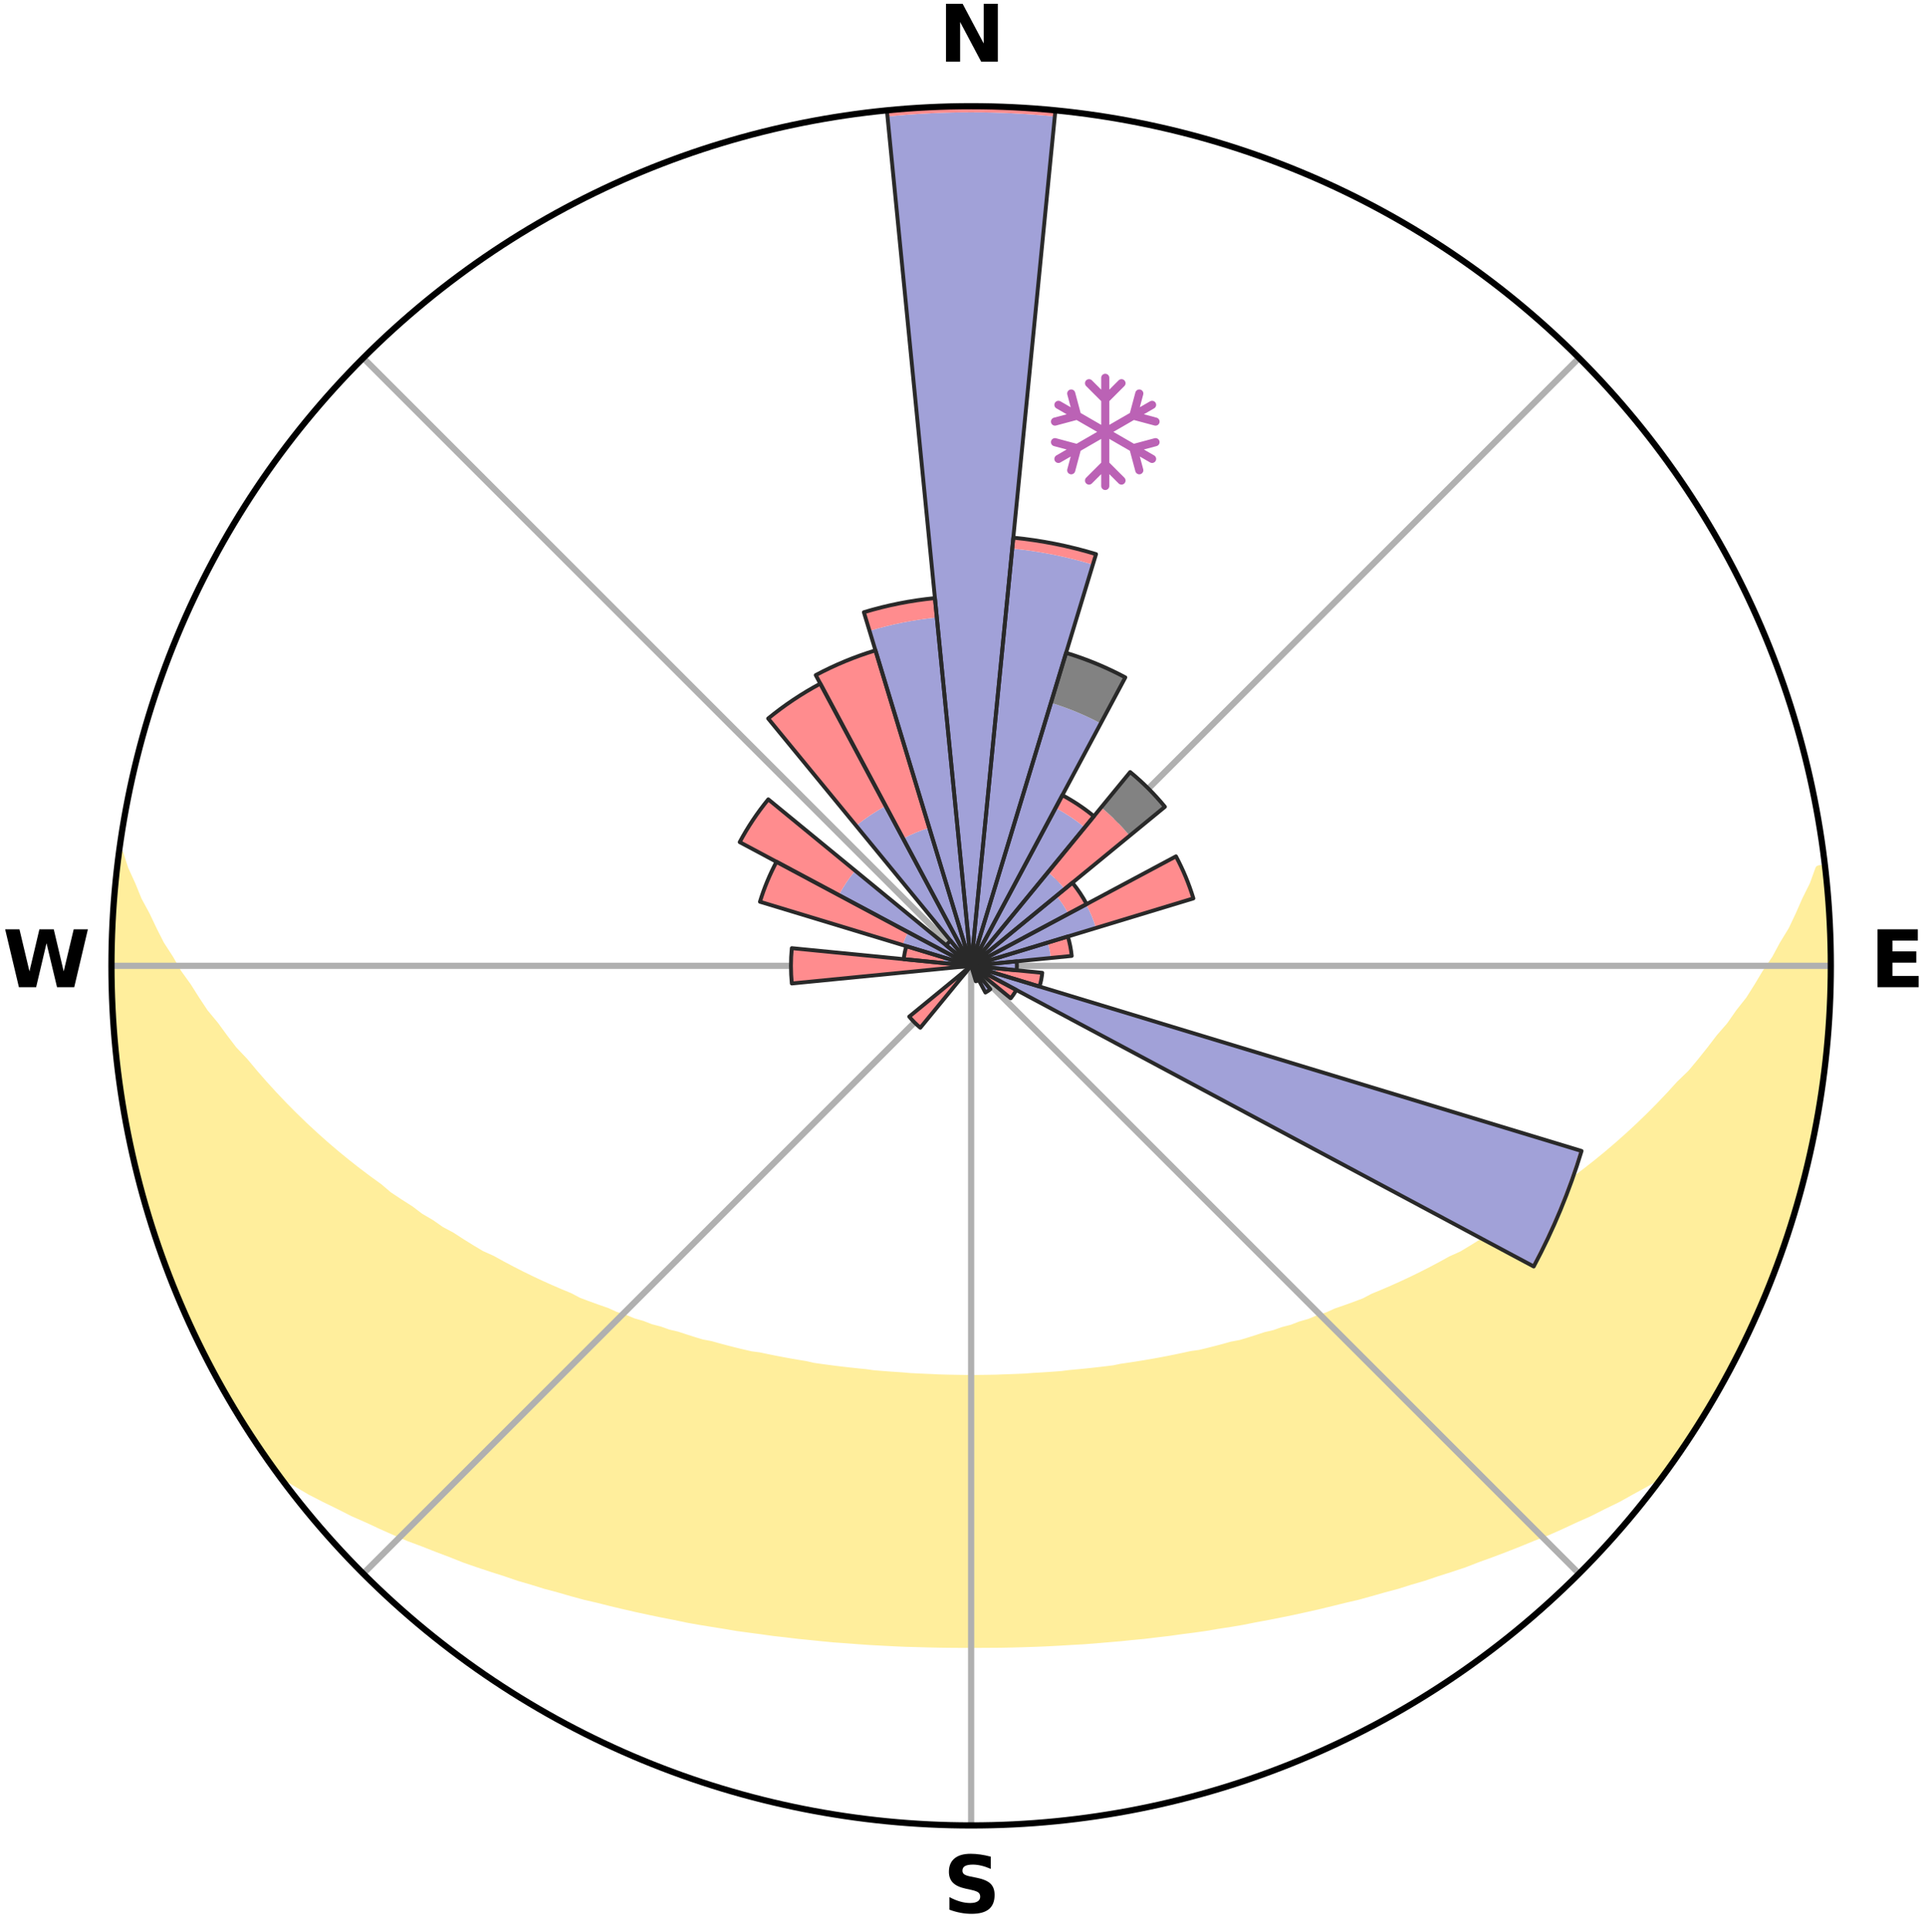 <?xml version="1.0" encoding="utf-8" standalone="no"?>
<!DOCTYPE svg PUBLIC "-//W3C//DTD SVG 1.1//EN"
  "http://www.w3.org/Graphics/SVG/1.1/DTD/svg11.dtd">
<svg xmlns:xlink="http://www.w3.org/1999/xlink" width="248.41pt" height="249.158pt" viewBox="0 0 248.41 249.158" xmlns="http://www.w3.org/2000/svg" version="1.1">
 <title>Ski Rose for Nesselwang - Alpspitzbahnen</title>
 <defs>
  <style type="text/css">*{stroke-linejoin: round; stroke-linecap: butt}</style>
 </defs>
 <g id="figure_1">
  <g id="patch_1">
   <path d="M 0 249.158 
L 248.41 249.158 
L 248.41 0 
L 0 0 
z
" style="fill: #ffffff"/>
  </g>
  <g id="axes_1">
   <g id="patch_2">
    <path d="M 236.135 124.579 
C 236.135 110.018 233.267 95.599 227.695 82.147 
C 222.122 68.695 213.955 56.471 203.659 46.175 
C 193.363 35.879 181.139 27.711 167.687 22.139 
C 154.235 16.567 139.815 13.699 125.255 13.699 
C 110.694 13.699 96.275 16.567 82.823 22.139 
C 69.371 27.711 57.147 35.879 46.851 46.175 
C 36.555 56.471 28.387 68.695 22.815 82.147 
C 17.243 95.599 14.375 110.018 14.375 124.579 
C 14.375 139.14 17.243 153.559 22.815 167.011 
C 28.387 180.463 36.555 192.687 46.851 202.983 
C 57.147 213.279 69.371 221.447 82.823 227.019 
C 96.275 232.591 110.694 235.459 125.255 235.459 
C 139.815 235.459 154.235 232.591 167.687 227.019 
C 181.139 221.447 193.363 213.279 203.659 202.983 
C 213.955 192.687 222.122 180.463 227.695 167.011 
C 233.267 153.559 236.135 139.14 236.135 124.579 
M 125.255 124.579 
C 125.255 124.579 125.255 124.579 125.255 124.579 
C 125.255 124.579 125.255 124.579 125.255 124.579 
C 125.255 124.579 125.255 124.579 125.255 124.579 
C 125.255 124.579 125.255 124.579 125.255 124.579 
C 125.255 124.579 125.255 124.579 125.255 124.579 
C 125.255 124.579 125.255 124.579 125.255 124.579 
C 125.255 124.579 125.255 124.579 125.255 124.579 
C 125.255 124.579 125.255 124.579 125.255 124.579 
C 125.255 124.579 125.255 124.579 125.255 124.579 
C 125.255 124.579 125.255 124.579 125.255 124.579 
C 125.255 124.579 125.255 124.579 125.255 124.579 
C 125.255 124.579 125.255 124.579 125.255 124.579 
C 125.255 124.579 125.255 124.579 125.255 124.579 
C 125.255 124.579 125.255 124.579 125.255 124.579 
C 125.255 124.579 125.255 124.579 125.255 124.579 
C 125.255 124.579 125.255 124.579 125.255 124.579 
z
" style="fill: #ffffff"/>
   </g>
   <g id="PolyCollection_1">
    <defs>
     <path id="m85c5493304" d="M 235.335 -137.121 
L 234.621 -137.04 
L 233.896 -135.04 
L 232.908 -133.052 
L 232.054 -131.111 
L 231.151 -129.203 
L 230.002 -127.322 
L 229.016 -125.485 
L 227.788 -123.684 
L 226.732 -121.922 
L 225.643 -120.196 
L 224.32 -118.52 
L 223.174 -116.873 
L 221.796 -115.283 
L 220.598 -113.716 
L 219.377 -112.188 
L 218.134 -110.698 
L 216.668 -109.282 
L 215.386 -107.874 
L 214.085 -106.506 
L 212.768 -105.178 
L 211.435 -103.889 
L 210.088 -102.64 
L 208.728 -101.43 
L 207.357 -100.259 
L 205.976 -99.128 
L 204.585 -98.035 
L 203.187 -96.982 
L 201.965 -95.898 
L 200.553 -94.918 
L 199.137 -93.976 
L 197.892 -92.996 
L 196.469 -92.125 
L 195.214 -91.21 
L 193.788 -90.41 
L 192.526 -89.56 
L 191.101 -88.827 
L 189.837 -88.04 
L 188.571 -87.283 
L 187.155 -86.647 
L 185.892 -85.949 
L 184.63 -85.28 
L 183.369 -84.638 
L 182.112 -84.023 
L 180.857 -83.436 
L 179.607 -82.874 
L 178.361 -82.337 
L 177.12 -81.825 
L 176.004 -81.235 
L 174.772 -80.77 
L 173.547 -80.328 
L 172.329 -79.907 
L 171.224 -79.405 
L 170.019 -79.027 
L 168.921 -78.565 
L 167.73 -78.225 
L 166.64 -77.802 
L 165.465 -77.499 
L 164.384 -77.112 
L 163.226 -76.842 
L 162.156 -76.489 
L 161.089 -76.152 
L 160.027 -75.831 
L 158.902 -75.622 
L 157.852 -75.33 
L 156.806 -75.053 
L 155.766 -74.79 
L 154.73 -74.54 
L 153.649 -74.392 
L 152.627 -74.167 
L 151.609 -73.953 
L 150.597 -73.751 
L 149.59 -73.56 
L 148.588 -73.379 
L 147.591 -73.209 
L 146.599 -73.049 
L 145.613 -72.898 
L 144.631 -72.756 
L 143.676 -72.558 
L 142.702 -72.436 
L 141.732 -72.321 
L 140.766 -72.214 
L 139.805 -72.115 
L 138.847 -72.022 
L 137.893 -71.935 
L 136.953 -71.812 
L 136.005 -71.742 
L 135.06 -71.677 
L 134.118 -71.617 
L 133.178 -71.563 
L 132.244 -71.488 
L 131.308 -71.448 
L 130.374 -71.413 
L 129.442 -71.382 
L 128.511 -71.344 
L 127.58 -71.326 
L 126.65 -71.313 
L 125.72 -71.304 
L 124.79 -71.304 
L 123.86 -71.315 
L 122.93 -71.331 
L 121.999 -71.352 
L 121.068 -71.377 
L 120.137 -71.425 
L 119.203 -71.463 
L 118.268 -71.505 
L 117.33 -71.553 
L 116.396 -71.638 
L 115.454 -71.7 
L 114.51 -71.767 
L 113.563 -71.84 
L 112.612 -71.919 
L 111.671 -72.054 
L 110.715 -72.149 
L 109.754 -72.251 
L 108.79 -72.36 
L 107.821 -72.476 
L 106.848 -72.601 
L 105.87 -72.733 
L 104.888 -72.874 
L 103.93 -73.096 
L 102.94 -73.259 
L 101.945 -73.43 
L 100.945 -73.612 
L 99.94 -73.805 
L 98.929 -74.009 
L 97.914 -74.224 
L 96.844 -74.363 
L 95.815 -74.601 
L 94.782 -74.851 
L 93.743 -75.116 
L 92.7 -75.394 
L 91.652 -75.686 
L 90.53 -75.897 
L 89.47 -76.218 
L 88.405 -76.556 
L 87.337 -76.91 
L 86.182 -77.18 
L 85.104 -77.568 
L 83.932 -77.872 
L 82.844 -78.296 
L 81.656 -78.635 
L 80.56 -79.097 
L 79.358 -79.476 
L 78.256 -79.978 
L 77.041 -80.399 
L 75.818 -80.841 
L 74.589 -81.306 
L 73.476 -81.896 
L 72.238 -82.408 
L 70.995 -82.944 
L 69.747 -83.506 
L 68.496 -84.093 
L 67.241 -84.707 
L 65.983 -85.348 
L 64.724 -86.017 
L 63.464 -86.714 
L 62.05 -87.349 
L 60.787 -88.105 
L 59.526 -88.891 
L 58.267 -89.707 
L 56.846 -90.471 
L 55.591 -91.351 
L 54.17 -92.184 
L 52.924 -93.129 
L 51.508 -94.032 
L 50.095 -94.973 
L 48.867 -96.019 
L 47.466 -97.033 
L 46.071 -98.084 
L 44.683 -99.175 
L 43.305 -100.304 
L 41.936 -101.473 
L 40.58 -102.681 
L 39.235 -103.928 
L 37.905 -105.214 
L 36.591 -106.54 
L 35.293 -107.906 
L 34.013 -109.31 
L 32.752 -110.754 
L 31.512 -112.238 
L 30.091 -113.736 
L 28.896 -115.301 
L 27.726 -116.903 
L 26.377 -118.531 
L 25.261 -120.213 
L 24.175 -121.932 
L 22.915 -123.686 
L 21.894 -125.481 
L 20.705 -127.317 
L 19.758 -129.185 
L 18.854 -131.087 
L 17.8 -133.036 
L 16.999 -135.003 
L 16.078 -137.018 
L 15.423 -139.039 
L 15.423 -139.039 
L 15.423 -139.039 
L 15.114 -137.128 
L 14.939 -135.201 
L 14.798 -133.272 
L 14.588 -131.348 
L 14.512 -129.414 
L 14.468 -127.48 
L 14.457 -125.546 
L 14.38 -123.611 
L 14.433 -121.677 
L 14.519 -119.744 
L 14.635 -117.813 
L 14.864 -115.891 
L 14.951 -113.958 
L 15.162 -112.036 
L 15.403 -110.117 
L 15.674 -108.202 
L 15.975 -106.292 
L 16.306 -104.387 
L 16.756 -102.505 
L 17.068 -100.595 
L 17.492 -98.707 
L 17.946 -96.827 
L 18.43 -94.954 
L 18.944 -93.088 
L 19.58 -91.26 
L 20.155 -89.413 
L 20.761 -87.576 
L 21.398 -85.749 
L 22.129 -83.957 
L 22.827 -82.152 
L 23.645 -80.398 
L 24.382 -78.609 
L 25.178 -76.845 
L 26.088 -75.136 
L 26.938 -73.398 
L 27.84 -71.687 
L 28.779 -69.995 
L 29.754 -68.325 
L 30.714 -66.645 
L 31.741 -65.004 
L 32.801 -63.385 
L 33.876 -61.776 
L 34.988 -60.193 
L 36.488 -58.895 
L 38.288 -57.847 
L 40.053 -56.807 
L 41.895 -55.862 
L 43.741 -54.959 
L 45.535 -54.049 
L 47.391 -53.23 
L 49.188 -52.394 
L 50.984 -51.594 
L 52.779 -50.827 
L 54.617 -50.142 
L 56.402 -49.439 
L 58.182 -48.767 
L 59.914 -48.075 
L 61.684 -47.461 
L 63.447 -46.875 
L 65.202 -46.316 
L 66.91 -45.731 
L 68.651 -45.223 
L 70.351 -44.694 
L 72.076 -44.235 
L 73.76 -43.748 
L 75.441 -43.289 
L 77.14 -42.897 
L 78.803 -42.476 
L 80.463 -42.082 
L 82.112 -41.703 
L 83.758 -41.349 
L 85.394 -41.008 
L 87.025 -40.692 
L 88.632 -40.351 
L 90.248 -40.064 
L 91.86 -39.801 
L 93.462 -39.546 
L 95.048 -39.276 
L 96.641 -39.06 
L 98.225 -38.851 
L 99.795 -38.63 
L 101.371 -38.456 
L 102.933 -38.265 
L 104.496 -38.111 
L 106.049 -37.949 
L 107.6 -37.802 
L 109.151 -37.693 
L 110.695 -37.573 
L 112.236 -37.467 
L 113.776 -37.385 
L 115.311 -37.305 
L 116.845 -37.237 
L 118.378 -37.196 
L 119.908 -37.153 
L 121.436 -37.123 
L 122.964 -37.104 
L 124.491 -37.098 
L 126.018 -37.099 
L 127.545 -37.107 
L 129.073 -37.118 
L 130.602 -37.148 
L 132.132 -37.191 
L 133.665 -37.241 
L 135.198 -37.307 
L 136.734 -37.388 
L 138.272 -37.482 
L 139.816 -37.567 
L 141.359 -37.687 
L 142.906 -37.821 
L 144.46 -37.951 
L 146.014 -38.112 
L 147.579 -38.259 
L 149.141 -38.449 
L 150.714 -38.63 
L 152.285 -38.851 
L 153.872 -39.053 
L 155.462 -39.276 
L 157.048 -39.546 
L 158.653 -39.793 
L 160.262 -40.064 
L 161.863 -40.386 
L 163.488 -40.684 
L 165.117 -41.007 
L 166.756 -41.341 
L 168.398 -41.701 
L 170.051 -42.074 
L 171.707 -42.474 
L 173.374 -42.888 
L 175.074 -43.281 
L 176.751 -43.746 
L 178.439 -44.226 
L 180.164 -44.686 
L 181.86 -45.221 
L 183.601 -45.728 
L 185.314 -46.308 
L 187.07 -46.867 
L 188.833 -47.453 
L 190.556 -48.121 
L 192.331 -48.764 
L 194.111 -49.436 
L 195.896 -50.139 
L 197.686 -50.873 
L 199.534 -51.586 
L 201.33 -52.386 
L 203.128 -53.222 
L 204.978 -54.046 
L 206.773 -54.956 
L 208.624 -55.855 
L 210.404 -56.848 
L 212.226 -57.844 
L 214.031 -58.888 
L 215.517 -60.196 
L 216.621 -61.785 
L 217.71 -63.385 
L 218.767 -65.005 
L 219.759 -66.667 
L 220.751 -68.327 
L 221.758 -69.98 
L 222.697 -71.672 
L 223.585 -73.391 
L 224.423 -75.136 
L 225.315 -76.853 
L 226.136 -78.605 
L 226.866 -80.397 
L 227.642 -82.169 
L 228.371 -83.961 
L 229.053 -85.771 
L 229.746 -87.577 
L 230.327 -89.422 
L 230.975 -91.246 
L 231.513 -93.104 
L 232.085 -94.952 
L 232.522 -96.838 
L 233.019 -98.707 
L 233.505 -100.581 
L 233.779 -102.5 
L 234.182 -104.391 
L 234.532 -106.292 
L 234.857 -108.199 
L 235.142 -110.112 
L 235.389 -112.031 
L 235.594 -113.955 
L 235.766 -115.882 
L 235.901 -117.812 
L 235.999 -119.744 
L 236.065 -121.677 
L 236.092 -123.612 
L 236.083 -125.546 
L 236.04 -127.48 
L 235.968 -129.413 
L 235.858 -131.344 
L 235.715 -133.272 
L 235.542 -135.199 
L 235.335 -137.121 
z
" style="stroke: #ffee9c"/>
    </defs>
    <g clip-path="url(#p290b57937f)">
     <use xlink:href="#m85c5493304" x="0" y="249.158" style="fill: #ffee9c; stroke: #ffee9c"/>
    </g>
   </g>
   <g id="matplotlib.axis_1">
    <g id="xtick_1">
     <g id="line2d_1">
      <path d="M 125.255 124.579 
L 125.255 13.699 
" clip-path="url(#p290b57937f)" style="fill: none; stroke: #b0b0b0; stroke-width: 0.8; stroke-linecap: square"/>
     </g>
     <g id="text_1">
      <!-- N -->
      <g transform="translate(121.07 7.958) scale(0.1 -0.1)">
       <defs>
        <path id="DejaVuSans-Bold-4e" d="M 588 4666 
L 1931 4666 
L 3628 1466 
L 3628 4666 
L 4769 4666 
L 4769 0 
L 3425 0 
L 1728 3200 
L 1728 0 
L 588 0 
L 588 4666 
z
" transform="scale(0.016)"/>
       </defs>
       <use xlink:href="#DejaVuSans-Bold-4e"/>
      </g>
     </g>
    </g>
    <g id="xtick_2">
     <g id="line2d_2">
      <path d="M 125.255 124.579 
L 203.659 46.175 
" clip-path="url(#p290b57937f)" style="fill: none; stroke: #b0b0b0; stroke-width: 0.8; stroke-linecap: square"/>
     </g>
    </g>
    <g id="xtick_3">
     <g id="line2d_3">
      <path d="M 125.255 124.579 
L 236.135 124.579 
" clip-path="url(#p290b57937f)" style="fill: none; stroke: #b0b0b0; stroke-width: 0.8; stroke-linecap: square"/>
     </g>
     <g id="text_2">
      <!-- E -->
      <g transform="translate(241.219 127.338) scale(0.1 -0.1)">
       <defs>
        <path id="DejaVuSans-Bold-45" d="M 588 4666 
L 3834 4666 
L 3834 3756 
L 1791 3756 
L 1791 2888 
L 3713 2888 
L 3713 1978 
L 1791 1978 
L 1791 909 
L 3903 909 
L 3903 0 
L 588 0 
L 588 4666 
z
" transform="scale(0.016)"/>
       </defs>
       <use xlink:href="#DejaVuSans-Bold-45"/>
      </g>
     </g>
    </g>
    <g id="xtick_4">
     <g id="line2d_4">
      <path d="M 125.255 124.579 
L 203.659 202.983 
" clip-path="url(#p290b57937f)" style="fill: none; stroke: #b0b0b0; stroke-width: 0.8; stroke-linecap: square"/>
     </g>
    </g>
    <g id="xtick_5">
     <g id="line2d_5">
      <path d="M 125.255 124.579 
L 125.255 235.459 
" clip-path="url(#p290b57937f)" style="fill: none; stroke: #b0b0b0; stroke-width: 0.8; stroke-linecap: square"/>
     </g>
     <g id="text_3">
      <!-- S -->
      <g transform="translate(121.654 246.718) scale(0.1 -0.1)">
       <defs>
        <path id="DejaVuSans-Bold-53" d="M 3834 4519 
L 3834 3531 
Q 3450 3703 3084 3790 
Q 2719 3878 2394 3878 
Q 1963 3878 1756 3759 
Q 1550 3641 1550 3391 
Q 1550 3203 1689 3098 
Q 1828 2994 2194 2919 
L 2706 2816 
Q 3484 2659 3812 2340 
Q 4141 2022 4141 1434 
Q 4141 663 3683 286 
Q 3225 -91 2284 -91 
Q 1841 -91 1394 -6 
Q 947 78 500 244 
L 500 1259 
Q 947 1022 1364 901 
Q 1781 781 2169 781 
Q 2563 781 2772 912 
Q 2981 1044 2981 1288 
Q 2981 1506 2839 1625 
Q 2697 1744 2272 1838 
L 1806 1941 
Q 1106 2091 782 2419 
Q 459 2747 459 3303 
Q 459 4000 909 4375 
Q 1359 4750 2203 4750 
Q 2588 4750 2994 4692 
Q 3400 4634 3834 4519 
z
" transform="scale(0.016)"/>
       </defs>
       <use xlink:href="#DejaVuSans-Bold-53"/>
      </g>
     </g>
    </g>
    <g id="xtick_6">
     <g id="line2d_6">
      <path d="M 125.255 124.579 
L 46.851 202.983 
" clip-path="url(#p290b57937f)" style="fill: none; stroke: #b0b0b0; stroke-width: 0.8; stroke-linecap: square"/>
     </g>
    </g>
    <g id="xtick_7">
     <g id="line2d_7">
      <path d="M 125.255 124.579 
L 14.375 124.579 
" clip-path="url(#p290b57937f)" style="fill: none; stroke: #b0b0b0; stroke-width: 0.8; stroke-linecap: square"/>
     </g>
     <g id="text_4">
      <!-- W -->
      <g transform="translate(0.36 127.338) scale(0.1 -0.1)">
       <defs>
        <path id="DejaVuSans-Bold-57" d="M 191 4666 
L 1344 4666 
L 2150 1275 
L 2950 4666 
L 4109 4666 
L 4909 1275 
L 5716 4666 
L 6859 4666 
L 5759 0 
L 4372 0 
L 3525 3547 
L 2688 0 
L 1300 0 
L 191 4666 
z
" transform="scale(0.016)"/>
       </defs>
       <use xlink:href="#DejaVuSans-Bold-57"/>
      </g>
     </g>
    </g>
    <g id="xtick_8">
     <g id="line2d_8">
      <path d="M 125.255 124.579 
L 46.851 46.175 
" clip-path="url(#p290b57937f)" style="fill: none; stroke: #b0b0b0; stroke-width: 0.8; stroke-linecap: square"/>
     </g>
    </g>
   </g>
   <g id="matplotlib.axis_2"/>
   <g id="patch_3">
    <path d="M 125.255 124.579 
C 125.255 124.579 125.255 124.579 125.255 124.579 
C 125.255 124.579 125.255 124.579 125.255 124.579 
L 125.255 124.579 
C 125.255 124.579 125.255 124.579 125.255 124.579 
C 125.255 124.579 125.255 124.579 125.255 124.579 
z
" clip-path="url(#p290b57937f)" style="fill: #d9d9d9"/>
   </g>
   <g id="patch_4">
    <path d="M 125.255 124.579 
C 125.255 124.579 125.255 124.579 125.255 124.579 
C 125.255 124.579 125.255 124.579 125.255 124.579 
L 125.255 124.579 
C 125.255 124.579 125.255 124.579 125.255 124.579 
C 125.255 124.579 125.255 124.579 125.255 124.579 
z
" clip-path="url(#p290b57937f)" style="fill: #d9d9d9"/>
   </g>
   <g id="patch_5">
    <path d="M 125.255 124.579 
C 125.255 124.579 125.255 124.579 125.255 124.579 
C 125.255 124.579 125.255 124.579 125.255 124.579 
L 125.255 124.579 
C 125.255 124.579 125.255 124.579 125.255 124.579 
C 125.255 124.579 125.255 124.579 125.255 124.579 
z
" clip-path="url(#p290b57937f)" style="fill: #d9d9d9"/>
   </g>
   <g id="patch_6">
    <path d="M 125.255 124.579 
C 125.255 124.579 125.255 124.579 125.255 124.579 
C 125.255 124.579 125.255 124.579 125.255 124.579 
L 125.255 124.579 
C 125.255 124.579 125.255 124.579 125.255 124.579 
C 125.255 124.579 125.255 124.579 125.255 124.579 
z
" clip-path="url(#p290b57937f)" style="fill: #d9d9d9"/>
   </g>
   <g id="patch_7">
    <path d="M 125.255 124.579 
C 125.255 124.579 125.255 124.579 125.255 124.579 
C 125.255 124.579 125.255 124.579 125.255 124.579 
L 125.255 124.579 
C 125.255 124.579 125.255 124.579 125.255 124.579 
C 125.255 124.579 125.255 124.579 125.255 124.579 
z
" clip-path="url(#p290b57937f)" style="fill: #d9d9d9"/>
   </g>
   <g id="patch_8">
    <path d="M 125.255 124.579 
C 125.255 124.579 125.255 124.579 125.255 124.579 
C 125.255 124.579 125.255 124.579 125.255 124.579 
L 125.255 124.579 
C 125.255 124.579 125.255 124.579 125.255 124.579 
C 125.255 124.579 125.255 124.579 125.255 124.579 
z
" clip-path="url(#p290b57937f)" style="fill: #d9d9d9"/>
   </g>
   <g id="patch_9">
    <path d="M 125.255 124.579 
C 125.255 124.579 125.255 124.579 125.255 124.579 
C 125.255 124.579 125.255 124.579 125.255 124.579 
L 125.255 124.579 
C 125.255 124.579 125.255 124.579 125.255 124.579 
C 125.255 124.579 125.255 124.579 125.255 124.579 
z
" clip-path="url(#p290b57937f)" style="fill: #d9d9d9"/>
   </g>
   <g id="patch_10">
    <path d="M 125.255 124.579 
C 125.255 124.579 125.255 124.579 125.255 124.579 
C 125.255 124.579 125.255 124.579 125.255 124.579 
L 125.255 124.579 
C 125.255 124.579 125.255 124.579 125.255 124.579 
C 125.255 124.579 125.255 124.579 125.255 124.579 
z
" clip-path="url(#p290b57937f)" style="fill: #d9d9d9"/>
   </g>
   <g id="patch_11">
    <path d="M 125.255 124.579 
C 125.255 124.579 125.255 124.579 125.255 124.579 
C 125.255 124.579 125.255 124.579 125.255 124.579 
L 125.255 124.579 
C 125.255 124.579 125.255 124.579 125.255 124.579 
C 125.255 124.579 125.255 124.579 125.255 124.579 
z
" clip-path="url(#p290b57937f)" style="fill: #d9d9d9"/>
   </g>
   <g id="patch_12">
    <path d="M 125.255 124.579 
C 125.255 124.579 125.255 124.579 125.255 124.579 
C 125.255 124.579 125.255 124.579 125.255 124.579 
L 125.255 124.579 
C 125.255 124.579 125.255 124.579 125.255 124.579 
C 125.255 124.579 125.255 124.579 125.255 124.579 
z
" clip-path="url(#p290b57937f)" style="fill: #d9d9d9"/>
   </g>
   <g id="patch_13">
    <path d="M 125.255 124.579 
C 125.255 124.579 125.255 124.579 125.255 124.579 
C 125.255 124.579 125.255 124.579 125.255 124.579 
L 125.255 124.579 
C 125.255 124.579 125.255 124.579 125.255 124.579 
C 125.255 124.579 125.255 124.579 125.255 124.579 
z
" clip-path="url(#p290b57937f)" style="fill: #d9d9d9"/>
   </g>
   <g id="patch_14">
    <path d="M 125.255 124.579 
C 125.255 124.579 125.255 124.579 125.255 124.579 
C 125.255 124.579 125.255 124.579 125.255 124.579 
L 125.255 124.579 
C 125.255 124.579 125.255 124.579 125.255 124.579 
C 125.255 124.579 125.255 124.579 125.255 124.579 
z
" clip-path="url(#p290b57937f)" style="fill: #d9d9d9"/>
   </g>
   <g id="patch_15">
    <path d="M 125.255 124.579 
C 125.255 124.579 125.255 124.579 125.255 124.579 
C 125.255 124.579 125.255 124.579 125.255 124.579 
L 125.255 124.579 
C 125.255 124.579 125.255 124.579 125.255 124.579 
C 125.255 124.579 125.255 124.579 125.255 124.579 
z
" clip-path="url(#p290b57937f)" style="fill: #d9d9d9"/>
   </g>
   <g id="patch_16">
    <path d="M 125.255 124.579 
C 125.255 124.579 125.255 124.579 125.255 124.579 
C 125.255 124.579 125.255 124.579 125.255 124.579 
L 125.255 124.579 
C 125.255 124.579 125.255 124.579 125.255 124.579 
C 125.255 124.579 125.255 124.579 125.255 124.579 
z
" clip-path="url(#p290b57937f)" style="fill: #d9d9d9"/>
   </g>
   <g id="patch_17">
    <path d="M 125.255 124.579 
C 125.255 124.579 125.255 124.579 125.255 124.579 
C 125.255 124.579 125.255 124.579 125.255 124.579 
L 125.255 124.579 
C 125.255 124.579 125.255 124.579 125.255 124.579 
C 125.255 124.579 125.255 124.579 125.255 124.579 
z
" clip-path="url(#p290b57937f)" style="fill: #d9d9d9"/>
   </g>
   <g id="patch_18">
    <path d="M 125.255 124.579 
C 125.255 124.579 125.255 124.579 125.255 124.579 
C 125.255 124.579 125.255 124.579 125.255 124.579 
L 125.255 124.579 
C 125.255 124.579 125.255 124.579 125.255 124.579 
C 125.255 124.579 125.255 124.579 125.255 124.579 
z
" clip-path="url(#p290b57937f)" style="fill: #d9d9d9"/>
   </g>
   <g id="patch_19">
    <path d="M 125.255 124.579 
C 125.255 124.579 125.255 124.579 125.255 124.579 
C 125.255 124.579 125.255 124.579 125.255 124.579 
L 125.255 124.579 
C 125.255 124.579 125.255 124.579 125.255 124.579 
C 125.255 124.579 125.255 124.579 125.255 124.579 
z
" clip-path="url(#p290b57937f)" style="fill: #d9d9d9"/>
   </g>
   <g id="patch_20">
    <path d="M 125.255 124.579 
C 125.255 124.579 125.255 124.579 125.255 124.579 
C 125.255 124.579 125.255 124.579 125.255 124.579 
L 125.255 124.579 
C 125.255 124.579 125.255 124.579 125.255 124.579 
C 125.255 124.579 125.255 124.579 125.255 124.579 
z
" clip-path="url(#p290b57937f)" style="fill: #d9d9d9"/>
   </g>
   <g id="patch_21">
    <path d="M 125.255 124.579 
C 125.255 124.579 125.255 124.579 125.255 124.579 
C 125.255 124.579 125.255 124.579 125.255 124.579 
L 125.255 124.579 
C 125.255 124.579 125.255 124.579 125.255 124.579 
C 125.255 124.579 125.255 124.579 125.255 124.579 
z
" clip-path="url(#p290b57937f)" style="fill: #d9d9d9"/>
   </g>
   <g id="patch_22">
    <path d="M 125.255 124.579 
C 125.255 124.579 125.255 124.579 125.255 124.579 
C 125.255 124.579 125.255 124.579 125.255 124.579 
L 125.255 124.579 
C 125.255 124.579 125.255 124.579 125.255 124.579 
C 125.255 124.579 125.255 124.579 125.255 124.579 
z
" clip-path="url(#p290b57937f)" style="fill: #d9d9d9"/>
   </g>
   <g id="patch_23">
    <path d="M 125.255 124.579 
C 125.255 124.579 125.255 124.579 125.255 124.579 
C 125.255 124.579 125.255 124.579 125.255 124.579 
L 125.255 124.579 
C 125.255 124.579 125.255 124.579 125.255 124.579 
C 125.255 124.579 125.255 124.579 125.255 124.579 
z
" clip-path="url(#p290b57937f)" style="fill: #d9d9d9"/>
   </g>
   <g id="patch_24">
    <path d="M 125.255 124.579 
C 125.255 124.579 125.255 124.579 125.255 124.579 
C 125.255 124.579 125.255 124.579 125.255 124.579 
L 125.255 124.579 
C 125.255 124.579 125.255 124.579 125.255 124.579 
C 125.255 124.579 125.255 124.579 125.255 124.579 
z
" clip-path="url(#p290b57937f)" style="fill: #d9d9d9"/>
   </g>
   <g id="patch_25">
    <path d="M 125.255 124.579 
C 125.255 124.579 125.255 124.579 125.255 124.579 
C 125.255 124.579 125.255 124.579 125.255 124.579 
L 125.255 124.579 
C 125.255 124.579 125.255 124.579 125.255 124.579 
C 125.255 124.579 125.255 124.579 125.255 124.579 
z
" clip-path="url(#p290b57937f)" style="fill: #d9d9d9"/>
   </g>
   <g id="patch_26">
    <path d="M 125.255 124.579 
C 125.255 124.579 125.255 124.579 125.255 124.579 
C 125.255 124.579 125.255 124.579 125.255 124.579 
L 125.255 124.579 
C 125.255 124.579 125.255 124.579 125.255 124.579 
C 125.255 124.579 125.255 124.579 125.255 124.579 
z
" clip-path="url(#p290b57937f)" style="fill: #d9d9d9"/>
   </g>
   <g id="patch_27">
    <path d="M 125.255 124.579 
C 125.255 124.579 125.255 124.579 125.255 124.579 
C 125.255 124.579 125.255 124.579 125.255 124.579 
L 125.255 124.579 
C 125.255 124.579 125.255 124.579 125.255 124.579 
C 125.255 124.579 125.255 124.579 125.255 124.579 
z
" clip-path="url(#p290b57937f)" style="fill: #d9d9d9"/>
   </g>
   <g id="patch_28">
    <path d="M 125.255 124.579 
C 125.255 124.579 125.255 124.579 125.255 124.579 
C 125.255 124.579 125.255 124.579 125.255 124.579 
L 125.255 124.579 
C 125.255 124.579 125.255 124.579 125.255 124.579 
C 125.255 124.579 125.255 124.579 125.255 124.579 
z
" clip-path="url(#p290b57937f)" style="fill: #d9d9d9"/>
   </g>
   <g id="patch_29">
    <path d="M 125.255 124.579 
C 125.255 124.579 125.255 124.579 125.255 124.579 
C 125.255 124.579 125.255 124.579 125.255 124.579 
L 125.255 124.579 
C 125.255 124.579 125.255 124.579 125.255 124.579 
C 125.255 124.579 125.255 124.579 125.255 124.579 
z
" clip-path="url(#p290b57937f)" style="fill: #d9d9d9"/>
   </g>
   <g id="patch_30">
    <path d="M 125.255 124.579 
C 125.255 124.579 125.255 124.579 125.255 124.579 
C 125.255 124.579 125.255 124.579 125.255 124.579 
L 125.255 124.579 
C 125.255 124.579 125.255 124.579 125.255 124.579 
C 125.255 124.579 125.255 124.579 125.255 124.579 
z
" clip-path="url(#p290b57937f)" style="fill: #d9d9d9"/>
   </g>
   <g id="patch_31">
    <path d="M 125.255 124.579 
C 125.255 124.579 125.255 124.579 125.255 124.579 
C 125.255 124.579 125.255 124.579 125.255 124.579 
L 125.255 124.579 
C 125.255 124.579 125.255 124.579 125.255 124.579 
C 125.255 124.579 125.255 124.579 125.255 124.579 
z
" clip-path="url(#p290b57937f)" style="fill: #d9d9d9"/>
   </g>
   <g id="patch_32">
    <path d="M 125.255 124.579 
C 125.255 124.579 125.255 124.579 125.255 124.579 
C 125.255 124.579 125.255 124.579 125.255 124.579 
L 125.255 124.579 
C 125.255 124.579 125.255 124.579 125.255 124.579 
C 125.255 124.579 125.255 124.579 125.255 124.579 
z
" clip-path="url(#p290b57937f)" style="fill: #d9d9d9"/>
   </g>
   <g id="patch_33">
    <path d="M 125.255 124.579 
C 125.255 124.579 125.255 124.579 125.255 124.579 
C 125.255 124.579 125.255 124.579 125.255 124.579 
L 125.255 124.579 
C 125.255 124.579 125.255 124.579 125.255 124.579 
C 125.255 124.579 125.255 124.579 125.255 124.579 
z
" clip-path="url(#p290b57937f)" style="fill: #d9d9d9"/>
   </g>
   <g id="patch_34">
    <path d="M 125.255 124.579 
C 125.255 124.579 125.255 124.579 125.255 124.579 
C 125.255 124.579 125.255 124.579 125.255 124.579 
L 125.255 124.579 
C 125.255 124.579 125.255 124.579 125.255 124.579 
C 125.255 124.579 125.255 124.579 125.255 124.579 
z
" clip-path="url(#p290b57937f)" style="fill: #d9d9d9"/>
   </g>
   <g id="patch_35">
    <path d="M 125.255 124.579 
C 125.255 124.579 125.255 124.579 125.255 124.579 
C 125.255 124.579 125.255 124.579 125.255 124.579 
L 136.046 15.018 
C 132.46 14.664 128.858 14.488 125.255 14.488 
C 121.651 14.488 118.05 14.664 114.464 15.018 
z
" clip-path="url(#p290b57937f)" style="fill: #a1a1d8"/>
   </g>
   <g id="patch_36">
    <path d="M 125.255 124.579 
C 125.255 124.579 125.255 124.579 125.255 124.579 
C 125.255 124.579 125.255 124.579 125.255 124.579 
L 140.954 72.825 
C 139.26 72.311 137.542 71.881 135.806 71.535 
C 134.07 71.19 132.318 70.93 130.556 70.757 
z
" clip-path="url(#p290b57937f)" style="fill: #a1a1d8"/>
   </g>
   <g id="patch_37">
    <path d="M 125.255 124.579 
C 125.255 124.579 125.255 124.579 125.255 124.579 
C 125.255 124.579 125.255 124.579 125.255 124.579 
L 141.966 93.315 
C 140.942 92.768 139.893 92.272 138.821 91.828 
C 137.749 91.384 136.656 90.993 135.545 90.656 
z
" clip-path="url(#p290b57937f)" style="fill: #a1a1d8"/>
   </g>
   <g id="patch_38">
    <path d="M 125.255 124.579 
C 125.255 124.579 125.255 124.579 125.255 124.579 
C 125.255 124.579 125.255 124.579 125.255 124.579 
L 139.909 106.723 
C 139.325 106.243 138.717 105.793 138.088 105.372 
C 137.46 104.952 136.811 104.563 136.144 104.207 
z
" clip-path="url(#p290b57937f)" style="fill: #a1a1d8"/>
   </g>
   <g id="patch_39">
    <path d="M 125.255 124.579 
C 125.255 124.579 125.255 124.579 125.255 124.579 
C 125.255 124.579 125.255 124.579 125.255 124.579 
L 137.328 114.671 
C 137.004 114.276 136.66 113.897 136.299 113.535 
C 135.937 113.174 135.558 112.83 135.163 112.506 
z
" clip-path="url(#p290b57937f)" style="fill: #a1a1d8"/>
   </g>
   <g id="patch_40">
    <path d="M 125.255 124.579 
C 125.255 124.579 125.255 124.579 125.255 124.579 
C 125.255 124.579 125.255 124.579 125.255 124.579 
L 137.806 117.87 
C 137.587 117.459 137.347 117.06 137.088 116.672 
C 136.829 116.285 136.552 115.911 136.256 115.55 
z
" clip-path="url(#p290b57937f)" style="fill: #a1a1d8"/>
   </g>
   <g id="patch_41">
    <path d="M 125.255 124.579 
C 125.255 124.579 125.255 124.579 125.255 124.579 
C 125.255 124.579 125.255 124.579 125.255 124.579 
L 141.357 119.695 
C 141.197 119.168 141.011 118.649 140.8 118.14 
C 140.59 117.631 140.354 117.133 140.094 116.647 
z
" clip-path="url(#p290b57937f)" style="fill: #a1a1d8"/>
   </g>
   <g id="patch_42">
    <path d="M 125.255 124.579 
C 125.255 124.579 125.255 124.579 125.255 124.579 
C 125.255 124.579 125.255 124.579 125.255 124.579 
L 135.536 123.567 
C 135.502 123.23 135.453 122.895 135.387 122.564 
C 135.321 122.232 135.239 121.904 135.14 121.58 
z
" clip-path="url(#p290b57937f)" style="fill: #a1a1d8"/>
   </g>
   <g id="patch_43">
    <path d="M 125.255 124.579 
C 125.255 124.579 125.255 124.579 125.255 124.579 
C 125.255 124.579 125.255 124.579 125.255 124.579 
L 130.943 125.139 
C 130.961 124.953 130.971 124.766 130.971 124.579 
C 130.971 124.392 130.961 124.205 130.943 124.019 
z
" clip-path="url(#p290b57937f)" style="fill: #a1a1d8"/>
   </g>
   <g id="patch_44">
    <path d="M 125.255 124.579 
C 125.255 124.579 125.255 124.579 125.255 124.579 
C 125.255 124.579 125.255 124.579 125.255 124.579 
L 128.413 125.537 
C 128.444 125.434 128.47 125.329 128.491 125.223 
C 128.512 125.117 128.528 125.01 128.539 124.903 
z
" clip-path="url(#p290b57937f)" style="fill: #a1a1d8"/>
   </g>
   <g id="patch_45">
    <path d="M 125.255 124.579 
C 125.255 124.579 125.255 124.579 125.255 124.579 
C 125.255 124.579 125.255 124.579 125.255 124.579 
L 197.603 163.25 
C 198.869 160.882 200.018 158.453 201.046 155.973 
C 202.073 153.492 202.978 150.962 203.758 148.393 
z
" clip-path="url(#p290b57937f)" style="fill: #a1a1d8"/>
   </g>
   <g id="patch_46">
    <path d="M 125.255 124.579 
C 125.255 124.579 125.255 124.579 125.255 124.579 
C 125.255 124.579 125.255 124.579 125.255 124.579 
L 125.255 124.579 
C 125.255 124.579 125.255 124.579 125.255 124.579 
C 125.255 124.579 125.255 124.579 125.255 124.579 
z
" clip-path="url(#p290b57937f)" style="fill: #a1a1d8"/>
   </g>
   <g id="patch_47">
    <path d="M 125.255 124.579 
C 125.255 124.579 125.255 124.579 125.255 124.579 
C 125.255 124.579 125.255 124.579 125.255 124.579 
L 125.255 124.579 
C 125.255 124.579 125.255 124.579 125.255 124.579 
C 125.255 124.579 125.255 124.579 125.255 124.579 
z
" clip-path="url(#p290b57937f)" style="fill: #a1a1d8"/>
   </g>
   <g id="patch_48">
    <path d="M 125.255 124.579 
C 125.255 124.579 125.255 124.579 125.255 124.579 
C 125.255 124.579 125.255 124.579 125.255 124.579 
L 127.095 128.023 
C 127.208 127.962 127.318 127.897 127.424 127.826 
C 127.53 127.755 127.633 127.678 127.732 127.597 
z
" clip-path="url(#p290b57937f)" style="fill: #a1a1d8"/>
   </g>
   <g id="patch_49">
    <path d="M 125.255 124.579 
C 125.255 124.579 125.255 124.579 125.255 124.579 
C 125.255 124.579 125.255 124.579 125.255 124.579 
L 125.861 126.576 
C 125.926 126.556 125.99 126.533 126.054 126.507 
C 126.117 126.481 126.178 126.452 126.239 126.42 
z
" clip-path="url(#p290b57937f)" style="fill: #a1a1d8"/>
   </g>
   <g id="patch_50">
    <path d="M 125.255 124.579 
C 125.255 124.579 125.255 124.579 125.255 124.579 
C 125.255 124.579 125.255 124.579 125.255 124.579 
L 125.255 124.579 
C 125.255 124.579 125.255 124.579 125.255 124.579 
C 125.255 124.579 125.255 124.579 125.255 124.579 
z
" clip-path="url(#p290b57937f)" style="fill: #a1a1d8"/>
   </g>
   <g id="patch_51">
    <path d="M 125.255 124.579 
C 125.255 124.579 125.255 124.579 125.255 124.579 
C 125.255 124.579 125.255 124.579 125.255 124.579 
L 125.255 124.579 
C 125.255 124.579 125.255 124.579 125.255 124.579 
C 125.255 124.579 125.255 124.579 125.255 124.579 
z
" clip-path="url(#p290b57937f)" style="fill: #a1a1d8"/>
   </g>
   <g id="patch_52">
    <path d="M 125.255 124.579 
C 125.255 124.579 125.255 124.579 125.255 124.579 
C 125.255 124.579 125.255 124.579 125.255 124.579 
L 125.255 124.579 
C 125.255 124.579 125.255 124.579 125.255 124.579 
C 125.255 124.579 125.255 124.579 125.255 124.579 
z
" clip-path="url(#p290b57937f)" style="fill: #a1a1d8"/>
   </g>
   <g id="patch_53">
    <path d="M 125.255 124.579 
C 125.255 124.579 125.255 124.579 125.255 124.579 
C 125.255 124.579 125.255 124.579 125.255 124.579 
L 125.255 124.579 
C 125.255 124.579 125.255 124.579 125.255 124.579 
C 125.255 124.579 125.255 124.579 125.255 124.579 
z
" clip-path="url(#p290b57937f)" style="fill: #a1a1d8"/>
   </g>
   <g id="patch_54">
    <path d="M 125.255 124.579 
C 125.255 124.579 125.255 124.579 125.255 124.579 
C 125.255 124.579 125.255 124.579 125.255 124.579 
L 125.255 124.579 
C 125.255 124.579 125.255 124.579 125.255 124.579 
C 125.255 124.579 125.255 124.579 125.255 124.579 
z
" clip-path="url(#p290b57937f)" style="fill: #a1a1d8"/>
   </g>
   <g id="patch_55">
    <path d="M 125.255 124.579 
C 125.255 124.579 125.255 124.579 125.255 124.579 
C 125.255 124.579 125.255 124.579 125.255 124.579 
L 125.255 124.579 
C 125.255 124.579 125.255 124.579 125.255 124.579 
C 125.255 124.579 125.255 124.579 125.255 124.579 
z
" clip-path="url(#p290b57937f)" style="fill: #a1a1d8"/>
   </g>
   <g id="patch_56">
    <path d="M 125.255 124.579 
C 125.255 124.579 125.255 124.579 125.255 124.579 
C 125.255 124.579 125.255 124.579 125.255 124.579 
L 125.255 124.579 
C 125.255 124.579 125.255 124.579 125.255 124.579 
C 125.255 124.579 125.255 124.579 125.255 124.579 
z
" clip-path="url(#p290b57937f)" style="fill: #a1a1d8"/>
   </g>
   <g id="patch_57">
    <path d="M 125.255 124.579 
C 125.255 124.579 125.255 124.579 125.255 124.579 
C 125.255 124.579 125.255 124.579 125.255 124.579 
L 125.255 124.579 
C 125.255 124.579 125.255 124.579 125.255 124.579 
C 125.255 124.579 125.255 124.579 125.255 124.579 
z
" clip-path="url(#p290b57937f)" style="fill: #a1a1d8"/>
   </g>
   <g id="patch_58">
    <path d="M 125.255 124.579 
C 125.255 124.579 125.255 124.579 125.255 124.579 
C 125.255 124.579 125.255 124.579 125.255 124.579 
L 125.255 124.579 
C 125.255 124.579 125.255 124.579 125.255 124.579 
C 125.255 124.579 125.255 124.579 125.255 124.579 
z
" clip-path="url(#p290b57937f)" style="fill: #a1a1d8"/>
   </g>
   <g id="patch_59">
    <path d="M 125.255 124.579 
C 125.255 124.579 125.255 124.579 125.255 124.579 
C 125.255 124.579 125.255 124.579 125.255 124.579 
L 125.255 124.579 
C 125.255 124.579 125.255 124.579 125.255 124.579 
C 125.255 124.579 125.255 124.579 125.255 124.579 
z
" clip-path="url(#p290b57937f)" style="fill: #a1a1d8"/>
   </g>
   <g id="patch_60">
    <path d="M 125.255 124.579 
C 125.255 124.579 125.255 124.579 125.255 124.579 
C 125.255 124.579 125.255 124.579 125.255 124.579 
L 121.796 123.53 
C 121.761 123.643 121.732 123.758 121.709 123.874 
C 121.686 123.99 121.669 124.107 121.657 124.225 
z
" clip-path="url(#p290b57937f)" style="fill: #a1a1d8"/>
   </g>
   <g id="patch_61">
    <path d="M 125.255 124.579 
C 125.255 124.579 125.255 124.579 125.255 124.579 
C 125.255 124.579 125.255 124.579 125.255 124.579 
L 117.127 120.235 
C 116.985 120.501 116.856 120.773 116.74 121.052 
C 116.625 121.331 116.523 121.615 116.435 121.904 
z
" clip-path="url(#p290b57937f)" style="fill: #a1a1d8"/>
   </g>
   <g id="patch_62">
    <path d="M 125.255 124.579 
C 125.255 124.579 125.255 124.579 125.255 124.579 
C 125.255 124.579 125.255 124.579 125.255 124.579 
L 110.293 112.301 
C 109.892 112.79 109.514 113.299 109.162 113.826 
C 108.81 114.353 108.484 114.897 108.186 115.455 
z
" clip-path="url(#p290b57937f)" style="fill: #a1a1d8"/>
   </g>
   <g id="patch_63">
    <path d="M 125.255 124.579 
C 125.255 124.579 125.255 124.579 125.255 124.579 
C 125.255 124.579 125.255 124.579 125.255 124.579 
L 122.607 121.352 
C 122.501 121.439 122.4 121.531 122.303 121.628 
C 122.207 121.724 122.115 121.825 122.028 121.931 
z
" clip-path="url(#p290b57937f)" style="fill: #a1a1d8"/>
   </g>
   <g id="patch_64">
    <path d="M 125.255 124.579 
C 125.255 124.579 125.255 124.579 125.255 124.579 
C 125.255 124.579 125.255 124.579 125.255 124.579 
L 114.233 103.959 
C 113.558 104.32 112.902 104.714 112.265 105.139 
C 111.629 105.564 111.014 106.02 110.422 106.506 
z
" clip-path="url(#p290b57937f)" style="fill: #a1a1d8"/>
   </g>
   <g id="patch_65">
    <path d="M 125.255 124.579 
C 125.255 124.579 125.255 124.579 125.255 124.579 
C 125.255 124.579 125.255 124.579 125.255 124.579 
L 119.853 106.771 
C 119.27 106.948 118.696 107.154 118.134 107.387 
C 117.571 107.62 117.02 107.88 116.483 108.168 
z
" clip-path="url(#p290b57937f)" style="fill: #a1a1d8"/>
   </g>
   <g id="patch_66">
    <path d="M 125.255 124.579 
C 125.255 124.579 125.255 124.579 125.255 124.579 
C 125.255 124.579 125.255 124.579 125.255 124.579 
L 120.829 79.646 
C 119.359 79.791 117.896 80.008 116.446 80.296 
C 114.997 80.585 113.563 80.944 112.148 81.373 
z
" clip-path="url(#p290b57937f)" style="fill: #a1a1d8"/>
   </g>
   <g id="patch_67">
    <path d="M 114.464 15.018 
C 118.05 14.664 121.651 14.488 125.255 14.488 
C 128.858 14.488 132.46 14.664 136.046 15.018 
L 136.123 14.233 
C 132.511 13.877 128.884 13.699 125.255 13.699 
C 121.626 13.699 117.998 13.877 114.387 14.233 
z
" clip-path="url(#p290b57937f)" style="fill: #ff8c8e"/>
   </g>
   <g id="patch_68">
    <path d="M 130.556 70.757 
C 132.318 70.93 134.07 71.19 135.806 71.535 
C 137.542 71.881 139.26 72.311 140.954 72.825 
L 141.364 71.475 
C 139.626 70.947 137.863 70.506 136.081 70.151 
C 134.3 69.797 132.502 69.53 130.694 69.352 
z
" clip-path="url(#p290b57937f)" style="fill: #ff8c8e"/>
   </g>
   <g id="patch_69">
    <path d="M 135.545 90.656 
C 136.656 90.993 137.749 91.384 138.821 91.828 
C 139.893 92.272 140.942 92.768 141.966 93.315 
L 141.966 93.315 
C 140.942 92.768 139.893 92.272 138.821 91.828 
C 137.749 91.384 136.656 90.993 135.545 90.656 
z
" clip-path="url(#p290b57937f)" style="fill: #ff8c8e"/>
   </g>
   <g id="patch_70">
    <path d="M 136.144 104.207 
C 136.811 104.563 137.46 104.952 138.088 105.372 
C 138.717 105.793 139.325 106.243 139.909 106.723 
L 141.088 105.287 
C 140.456 104.768 139.8 104.281 139.121 103.828 
C 138.441 103.374 137.74 102.953 137.02 102.568 
z
" clip-path="url(#p290b57937f)" style="fill: #ff8c8e"/>
   </g>
   <g id="patch_71">
    <path d="M 135.163 112.506 
C 135.558 112.83 135.937 113.174 136.299 113.535 
C 136.66 113.897 137.004 114.276 137.328 114.671 
L 145.694 107.805 
C 145.145 107.136 144.563 106.495 143.951 105.883 
C 143.339 105.271 142.698 104.689 142.029 104.14 
z
" clip-path="url(#p290b57937f)" style="fill: #ff8c8e"/>
   </g>
   <g id="patch_72">
    <path d="M 136.256 115.55 
C 136.552 115.911 136.829 116.285 137.088 116.672 
C 137.347 117.06 137.587 117.459 137.806 117.87 
L 140.151 116.617 
C 139.891 116.129 139.606 115.655 139.299 115.195 
C 138.992 114.735 138.663 114.291 138.312 113.863 
z
" clip-path="url(#p290b57937f)" style="fill: #ff8c8e"/>
   </g>
   <g id="patch_73">
    <path d="M 140.094 116.647 
C 140.354 117.133 140.59 117.631 140.8 118.14 
C 141.011 118.649 141.197 119.168 141.357 119.695 
L 153.92 115.884 
C 153.635 114.945 153.305 114.022 152.93 113.116 
C 152.554 112.21 152.135 111.323 151.673 110.458 
z
" clip-path="url(#p290b57937f)" style="fill: #ff8c8e"/>
   </g>
   <g id="patch_74">
    <path d="M 135.14 121.58 
C 135.239 121.904 135.321 122.232 135.387 122.564 
C 135.453 122.895 135.502 123.23 135.536 123.567 
L 138.226 123.302 
C 138.184 122.877 138.121 122.455 138.038 122.036 
C 137.955 121.618 137.851 121.204 137.727 120.796 
z
" clip-path="url(#p290b57937f)" style="fill: #ff8c8e"/>
   </g>
   <g id="patch_75">
    <path d="M 130.943 124.019 
C 130.961 124.205 130.971 124.392 130.971 124.579 
C 130.971 124.766 130.961 124.953 130.943 125.139 
L 131.13 125.158 
C 131.148 124.965 131.158 124.772 131.158 124.579 
C 131.158 124.386 131.148 124.193 131.13 124 
z
" clip-path="url(#p290b57937f)" style="fill: #ff8c8e"/>
   </g>
   <g id="patch_76">
    <path d="M 128.539 124.903 
C 128.528 125.01 128.512 125.117 128.491 125.223 
C 128.47 125.329 128.444 125.434 128.413 125.537 
L 134.074 127.254 
C 134.162 126.966 134.235 126.673 134.294 126.377 
C 134.353 126.081 134.397 125.783 134.427 125.482 
z
" clip-path="url(#p290b57937f)" style="fill: #ff8c8e"/>
   </g>
   <g id="patch_77">
    <path d="M 203.758 148.393 
C 202.978 150.962 202.073 153.492 201.046 155.973 
C 200.018 158.453 198.869 160.882 197.603 163.25 
L 197.814 163.363 
C 199.083 160.988 200.235 158.552 201.266 156.064 
C 202.297 153.576 203.204 151.039 203.986 148.462 
z
" clip-path="url(#p290b57937f)" style="fill: #ff8c8e"/>
   </g>
   <g id="patch_78">
    <path d="M 125.255 124.579 
C 125.255 124.579 125.255 124.579 125.255 124.579 
C 125.255 124.579 125.255 124.579 125.255 124.579 
L 130.357 128.766 
C 130.494 128.599 130.622 128.425 130.742 128.246 
C 130.862 128.066 130.974 127.881 131.075 127.69 
z
" clip-path="url(#p290b57937f)" style="fill: #ff8c8e"/>
   </g>
   <g id="patch_79">
    <path d="M 125.255 124.579 
C 125.255 124.579 125.255 124.579 125.255 124.579 
C 125.255 124.579 125.255 124.579 125.255 124.579 
L 125.255 124.579 
C 125.255 124.579 125.255 124.579 125.255 124.579 
C 125.255 124.579 125.255 124.579 125.255 124.579 
z
" clip-path="url(#p290b57937f)" style="fill: #ff8c8e"/>
   </g>
   <g id="patch_80">
    <path d="M 127.732 127.597 
C 127.633 127.678 127.53 127.755 127.424 127.826 
C 127.318 127.897 127.208 127.962 127.095 128.023 
L 127.095 128.023 
C 127.208 127.962 127.318 127.897 127.424 127.826 
C 127.53 127.755 127.633 127.678 127.732 127.597 
z
" clip-path="url(#p290b57937f)" style="fill: #ff8c8e"/>
   </g>
   <g id="patch_81">
    <path d="M 126.239 126.42 
C 126.178 126.452 126.117 126.481 126.054 126.507 
C 125.99 126.533 125.926 126.556 125.861 126.576 
L 125.861 126.576 
C 125.926 126.556 125.99 126.533 126.054 126.507 
C 126.117 126.481 126.178 126.452 126.239 126.42 
z
" clip-path="url(#p290b57937f)" style="fill: #ff8c8e"/>
   </g>
   <g id="patch_82">
    <path d="M 125.255 124.579 
C 125.255 124.579 125.255 124.579 125.255 124.579 
C 125.255 124.579 125.255 124.579 125.255 124.579 
L 125.255 124.579 
C 125.255 124.579 125.255 124.579 125.255 124.579 
C 125.255 124.579 125.255 124.579 125.255 124.579 
z
" clip-path="url(#p290b57937f)" style="fill: #ff8c8e"/>
   </g>
   <g id="patch_83">
    <path d="M 125.255 124.579 
C 125.255 124.579 125.255 124.579 125.255 124.579 
C 125.255 124.579 125.255 124.579 125.255 124.579 
L 125.255 124.579 
C 125.255 124.579 125.255 124.579 125.255 124.579 
C 125.255 124.579 125.255 124.579 125.255 124.579 
z
" clip-path="url(#p290b57937f)" style="fill: #ff8c8e"/>
   </g>
   <g id="patch_84">
    <path d="M 125.255 124.579 
C 125.255 124.579 125.255 124.579 125.255 124.579 
C 125.255 124.579 125.255 124.579 125.255 124.579 
L 125.255 124.579 
C 125.255 124.579 125.255 124.579 125.255 124.579 
C 125.255 124.579 125.255 124.579 125.255 124.579 
z
" clip-path="url(#p290b57937f)" style="fill: #ff8c8e"/>
   </g>
   <g id="patch_85">
    <path d="M 125.255 124.579 
C 125.255 124.579 125.255 124.579 125.255 124.579 
C 125.255 124.579 125.255 124.579 125.255 124.579 
L 125.255 124.579 
C 125.255 124.579 125.255 124.579 125.255 124.579 
C 125.255 124.579 125.255 124.579 125.255 124.579 
z
" clip-path="url(#p290b57937f)" style="fill: #ff8c8e"/>
   </g>
   <g id="patch_86">
    <path d="M 125.255 124.579 
C 125.255 124.579 125.255 124.579 125.255 124.579 
C 125.255 124.579 125.255 124.579 125.255 124.579 
L 125.255 124.579 
C 125.255 124.579 125.255 124.579 125.255 124.579 
C 125.255 124.579 125.255 124.579 125.255 124.579 
z
" clip-path="url(#p290b57937f)" style="fill: #ff8c8e"/>
   </g>
   <g id="patch_87">
    <path d="M 125.255 124.579 
C 125.255 124.579 125.255 124.579 125.255 124.579 
C 125.255 124.579 125.255 124.579 125.255 124.579 
L 117.269 131.133 
C 117.484 131.394 117.711 131.645 117.95 131.884 
C 118.189 132.123 118.44 132.35 118.701 132.565 
z
" clip-path="url(#p290b57937f)" style="fill: #ff8c8e"/>
   </g>
   <g id="patch_88">
    <path d="M 125.255 124.579 
C 125.255 124.579 125.255 124.579 125.255 124.579 
C 125.255 124.579 125.255 124.579 125.255 124.579 
L 125.255 124.579 
C 125.255 124.579 125.255 124.579 125.255 124.579 
C 125.255 124.579 125.255 124.579 125.255 124.579 
z
" clip-path="url(#p290b57937f)" style="fill: #ff8c8e"/>
   </g>
   <g id="patch_89">
    <path d="M 125.255 124.579 
C 125.255 124.579 125.255 124.579 125.255 124.579 
C 125.255 124.579 125.255 124.579 125.255 124.579 
L 125.255 124.579 
C 125.255 124.579 125.255 124.579 125.255 124.579 
C 125.255 124.579 125.255 124.579 125.255 124.579 
z
" clip-path="url(#p290b57937f)" style="fill: #ff8c8e"/>
   </g>
   <g id="patch_90">
    <path d="M 125.255 124.579 
C 125.255 124.579 125.255 124.579 125.255 124.579 
C 125.255 124.579 125.255 124.579 125.255 124.579 
L 125.255 124.579 
C 125.255 124.579 125.255 124.579 125.255 124.579 
C 125.255 124.579 125.255 124.579 125.255 124.579 
z
" clip-path="url(#p290b57937f)" style="fill: #ff8c8e"/>
   </g>
   <g id="patch_91">
    <path d="M 125.255 124.579 
C 125.255 124.579 125.255 124.579 125.255 124.579 
C 125.255 124.579 125.255 124.579 125.255 124.579 
L 102.126 122.301 
C 102.052 123.058 102.014 123.818 102.014 124.579 
C 102.014 125.34 102.052 126.1 102.126 126.857 
z
" clip-path="url(#p290b57937f)" style="fill: #ff8c8e"/>
   </g>
   <g id="patch_92">
    <path d="M 121.657 124.225 
C 121.669 124.107 121.686 123.99 121.709 123.874 
C 121.732 123.758 121.761 123.643 121.796 123.53 
L 116.9 122.045 
C 116.817 122.318 116.748 122.595 116.692 122.876 
C 116.636 123.156 116.594 123.439 116.566 123.723 
z
" clip-path="url(#p290b57937f)" style="fill: #ff8c8e"/>
   </g>
   <g id="patch_93">
    <path d="M 116.435 121.904 
C 116.523 121.615 116.625 121.331 116.74 121.052 
C 116.856 120.773 116.985 120.501 117.127 120.235 
L 100.152 111.161 
C 99.713 111.983 99.314 112.826 98.958 113.686 
C 98.601 114.547 98.287 115.425 98.017 116.316 
z
" clip-path="url(#p290b57937f)" style="fill: #ff8c8e"/>
   </g>
   <g id="patch_94">
    <path d="M 108.186 115.455 
C 108.484 114.897 108.81 114.353 109.162 113.826 
C 109.514 113.299 109.892 112.79 110.293 112.301 
L 99.091 103.107 
C 98.388 103.963 97.728 104.854 97.112 105.775 
C 96.497 106.696 95.927 107.647 95.405 108.624 
z
" clip-path="url(#p290b57937f)" style="fill: #ff8c8e"/>
   </g>
   <g id="patch_95">
    <path d="M 122.028 121.931 
C 122.115 121.825 122.207 121.724 122.303 121.628 
C 122.4 121.531 122.501 121.439 122.607 121.352 
L 122.607 121.352 
C 122.501 121.439 122.4 121.531 122.303 121.628 
C 122.207 121.724 122.115 121.825 122.028 121.931 
z
" clip-path="url(#p290b57937f)" style="fill: #ff8c8e"/>
   </g>
   <g id="patch_96">
    <path d="M 110.422 106.506 
C 111.014 106.02 111.629 105.564 112.265 105.139 
C 112.902 104.714 113.558 104.32 114.233 103.959 
L 105.801 88.183 
C 104.609 88.82 103.45 89.515 102.327 90.265 
C 101.204 91.016 100.118 91.821 99.074 92.678 
z
" clip-path="url(#p290b57937f)" style="fill: #ff8c8e"/>
   </g>
   <g id="patch_97">
    <path d="M 116.483 108.168 
C 117.02 107.88 117.571 107.62 118.134 107.387 
C 118.696 107.154 119.27 106.948 119.853 106.771 
L 112.913 83.893 
C 111.581 84.297 110.27 84.766 108.984 85.299 
C 107.699 85.831 106.44 86.427 105.213 87.083 
z
" clip-path="url(#p290b57937f)" style="fill: #ff8c8e"/>
   </g>
   <g id="patch_98">
    <path d="M 112.148 81.373 
C 113.563 80.944 114.997 80.585 116.446 80.296 
C 117.896 80.008 119.359 79.791 120.829 79.646 
L 120.583 77.148 
C 119.031 77.3 117.487 77.529 115.957 77.834 
C 114.427 78.138 112.912 78.517 111.42 78.97 
z
" clip-path="url(#p290b57937f)" style="fill: #ff8c8e"/>
   </g>
   <g id="patch_99">
    <path d="M 114.387 14.233 
C 117.998 13.877 121.626 13.699 125.255 13.699 
C 128.884 13.699 132.511 13.877 136.123 14.233 
L 136.123 14.233 
C 132.511 13.877 128.884 13.699 125.255 13.699 
C 121.626 13.699 117.998 13.877 114.387 14.233 
z
" clip-path="url(#p290b57937f)" style="fill: #828282"/>
   </g>
   <g id="patch_100">
    <path d="M 130.694 69.352 
C 132.502 69.53 134.3 69.797 136.081 70.151 
C 137.863 70.506 139.626 70.947 141.364 71.475 
L 141.364 71.475 
C 139.626 70.947 137.863 70.506 136.081 70.151 
C 134.3 69.797 132.502 69.53 130.694 69.352 
z
" clip-path="url(#p290b57937f)" style="fill: #828282"/>
   </g>
   <g id="patch_101">
    <path d="M 135.545 90.656 
C 136.656 90.993 137.749 91.384 138.821 91.828 
C 139.893 92.272 140.942 92.768 141.966 93.315 
L 145.14 87.377 
C 143.922 86.727 142.673 86.136 141.397 85.608 
C 140.122 85.079 138.821 84.614 137.5 84.213 
z
" clip-path="url(#p290b57937f)" style="fill: #828282"/>
   </g>
   <g id="patch_102">
    <path d="M 137.02 102.568 
C 137.74 102.953 138.441 103.374 139.121 103.828 
C 139.8 104.281 140.456 104.768 141.088 105.287 
L 141.088 105.287 
C 140.456 104.768 139.8 104.281 139.121 103.828 
C 138.441 103.374 137.74 102.953 137.02 102.568 
z
" clip-path="url(#p290b57937f)" style="fill: #828282"/>
   </g>
   <g id="patch_103">
    <path d="M 142.029 104.14 
C 142.698 104.689 143.339 105.271 143.951 105.883 
C 144.563 106.495 145.145 107.136 145.694 107.805 
L 150.248 104.067 
C 149.577 103.249 148.866 102.465 148.118 101.716 
C 147.369 100.968 146.585 100.257 145.766 99.586 
z
" clip-path="url(#p290b57937f)" style="fill: #828282"/>
   </g>
   <g id="patch_104">
    <path d="M 138.312 113.863 
C 138.663 114.291 138.992 114.735 139.299 115.195 
C 139.606 115.655 139.891 116.129 140.151 116.617 
L 140.151 116.617 
C 139.891 116.129 139.606 115.655 139.299 115.195 
C 138.992 114.735 138.663 114.291 138.312 113.863 
z
" clip-path="url(#p290b57937f)" style="fill: #828282"/>
   </g>
   <g id="patch_105">
    <path d="M 151.673 110.458 
C 152.135 111.323 152.554 112.21 152.93 113.116 
C 153.305 114.022 153.635 114.945 153.92 115.884 
L 153.92 115.884 
C 153.635 114.945 153.305 114.022 152.93 113.116 
C 152.554 112.21 152.135 111.323 151.673 110.458 
z
" clip-path="url(#p290b57937f)" style="fill: #828282"/>
   </g>
   <g id="patch_106">
    <path d="M 137.727 120.796 
C 137.851 121.204 137.955 121.618 138.038 122.036 
C 138.121 122.455 138.184 122.877 138.226 123.302 
L 138.226 123.302 
C 138.184 122.877 138.121 122.455 138.038 122.036 
C 137.955 121.618 137.851 121.204 137.727 120.796 
z
" clip-path="url(#p290b57937f)" style="fill: #828282"/>
   </g>
   <g id="patch_107">
    <path d="M 131.13 124 
C 131.148 124.193 131.158 124.386 131.158 124.579 
C 131.158 124.772 131.148 124.965 131.13 125.158 
L 131.13 125.158 
C 131.148 124.965 131.158 124.772 131.158 124.579 
C 131.158 124.386 131.148 124.193 131.13 124 
z
" clip-path="url(#p290b57937f)" style="fill: #828282"/>
   </g>
   <g id="patch_108">
    <path d="M 134.427 125.482 
C 134.397 125.783 134.353 126.081 134.294 126.377 
C 134.235 126.673 134.162 126.966 134.074 127.254 
L 134.074 127.254 
C 134.162 126.966 134.235 126.673 134.294 126.377 
C 134.353 126.081 134.397 125.783 134.427 125.482 
z
" clip-path="url(#p290b57937f)" style="fill: #828282"/>
   </g>
   <g id="patch_109">
    <path d="M 203.986 148.462 
C 203.204 151.039 202.297 153.576 201.266 156.064 
C 200.235 158.552 199.083 160.988 197.814 163.363 
L 197.814 163.363 
C 199.083 160.988 200.235 158.552 201.266 156.064 
C 202.297 153.576 203.204 151.039 203.986 148.462 
z
" clip-path="url(#p290b57937f)" style="fill: #828282"/>
   </g>
   <g id="patch_110">
    <path d="M 131.075 127.69 
C 130.974 127.881 130.862 128.066 130.742 128.246 
C 130.622 128.425 130.494 128.599 130.357 128.766 
L 130.357 128.766 
C 130.494 128.599 130.622 128.425 130.742 128.246 
C 130.862 128.066 130.974 127.881 131.075 127.69 
z
" clip-path="url(#p290b57937f)" style="fill: #828282"/>
   </g>
   <g id="patch_111">
    <path d="M 125.255 124.579 
C 125.255 124.579 125.255 124.579 125.255 124.579 
C 125.255 124.579 125.255 124.579 125.255 124.579 
L 125.255 124.579 
C 125.255 124.579 125.255 124.579 125.255 124.579 
C 125.255 124.579 125.255 124.579 125.255 124.579 
z
" clip-path="url(#p290b57937f)" style="fill: #828282"/>
   </g>
   <g id="patch_112">
    <path d="M 127.732 127.597 
C 127.633 127.678 127.53 127.755 127.424 127.826 
C 127.318 127.897 127.208 127.962 127.095 128.023 
L 127.095 128.023 
C 127.208 127.962 127.318 127.897 127.424 127.826 
C 127.53 127.755 127.633 127.678 127.732 127.597 
z
" clip-path="url(#p290b57937f)" style="fill: #828282"/>
   </g>
   <g id="patch_113">
    <path d="M 126.239 126.42 
C 126.178 126.452 126.117 126.481 126.054 126.507 
C 125.99 126.533 125.926 126.556 125.861 126.576 
L 125.861 126.576 
C 125.926 126.556 125.99 126.533 126.054 126.507 
C 126.117 126.481 126.178 126.452 126.239 126.42 
z
" clip-path="url(#p290b57937f)" style="fill: #828282"/>
   </g>
   <g id="patch_114">
    <path d="M 125.255 124.579 
C 125.255 124.579 125.255 124.579 125.255 124.579 
C 125.255 124.579 125.255 124.579 125.255 124.579 
L 125.255 124.579 
C 125.255 124.579 125.255 124.579 125.255 124.579 
C 125.255 124.579 125.255 124.579 125.255 124.579 
z
" clip-path="url(#p290b57937f)" style="fill: #828282"/>
   </g>
   <g id="patch_115">
    <path d="M 125.255 124.579 
C 125.255 124.579 125.255 124.579 125.255 124.579 
C 125.255 124.579 125.255 124.579 125.255 124.579 
L 125.255 124.579 
C 125.255 124.579 125.255 124.579 125.255 124.579 
C 125.255 124.579 125.255 124.579 125.255 124.579 
z
" clip-path="url(#p290b57937f)" style="fill: #828282"/>
   </g>
   <g id="patch_116">
    <path d="M 125.255 124.579 
C 125.255 124.579 125.255 124.579 125.255 124.579 
C 125.255 124.579 125.255 124.579 125.255 124.579 
L 125.255 124.579 
C 125.255 124.579 125.255 124.579 125.255 124.579 
C 125.255 124.579 125.255 124.579 125.255 124.579 
z
" clip-path="url(#p290b57937f)" style="fill: #828282"/>
   </g>
   <g id="patch_117">
    <path d="M 125.255 124.579 
C 125.255 124.579 125.255 124.579 125.255 124.579 
C 125.255 124.579 125.255 124.579 125.255 124.579 
L 125.255 124.579 
C 125.255 124.579 125.255 124.579 125.255 124.579 
C 125.255 124.579 125.255 124.579 125.255 124.579 
z
" clip-path="url(#p290b57937f)" style="fill: #828282"/>
   </g>
   <g id="patch_118">
    <path d="M 125.255 124.579 
C 125.255 124.579 125.255 124.579 125.255 124.579 
C 125.255 124.579 125.255 124.579 125.255 124.579 
L 125.255 124.579 
C 125.255 124.579 125.255 124.579 125.255 124.579 
C 125.255 124.579 125.255 124.579 125.255 124.579 
z
" clip-path="url(#p290b57937f)" style="fill: #828282"/>
   </g>
   <g id="patch_119">
    <path d="M 118.701 132.565 
C 118.44 132.35 118.189 132.123 117.95 131.884 
C 117.711 131.645 117.484 131.394 117.269 131.133 
L 117.269 131.133 
C 117.484 131.394 117.711 131.645 117.95 131.884 
C 118.189 132.123 118.44 132.35 118.701 132.565 
z
" clip-path="url(#p290b57937f)" style="fill: #828282"/>
   </g>
   <g id="patch_120">
    <path d="M 125.255 124.579 
C 125.255 124.579 125.255 124.579 125.255 124.579 
C 125.255 124.579 125.255 124.579 125.255 124.579 
L 125.255 124.579 
C 125.255 124.579 125.255 124.579 125.255 124.579 
C 125.255 124.579 125.255 124.579 125.255 124.579 
z
" clip-path="url(#p290b57937f)" style="fill: #828282"/>
   </g>
   <g id="patch_121">
    <path d="M 125.255 124.579 
C 125.255 124.579 125.255 124.579 125.255 124.579 
C 125.255 124.579 125.255 124.579 125.255 124.579 
L 125.255 124.579 
C 125.255 124.579 125.255 124.579 125.255 124.579 
C 125.255 124.579 125.255 124.579 125.255 124.579 
z
" clip-path="url(#p290b57937f)" style="fill: #828282"/>
   </g>
   <g id="patch_122">
    <path d="M 125.255 124.579 
C 125.255 124.579 125.255 124.579 125.255 124.579 
C 125.255 124.579 125.255 124.579 125.255 124.579 
L 125.255 124.579 
C 125.255 124.579 125.255 124.579 125.255 124.579 
C 125.255 124.579 125.255 124.579 125.255 124.579 
z
" clip-path="url(#p290b57937f)" style="fill: #828282"/>
   </g>
   <g id="patch_123">
    <path d="M 102.126 126.857 
C 102.052 126.1 102.014 125.34 102.014 124.579 
C 102.014 123.818 102.052 123.058 102.126 122.301 
L 102.126 122.301 
C 102.052 123.058 102.014 123.818 102.014 124.579 
C 102.014 125.34 102.052 126.1 102.126 126.857 
z
" clip-path="url(#p290b57937f)" style="fill: #828282"/>
   </g>
   <g id="patch_124">
    <path d="M 116.566 123.723 
C 116.594 123.439 116.636 123.156 116.692 122.876 
C 116.748 122.595 116.817 122.318 116.9 122.045 
L 116.9 122.045 
C 116.817 122.318 116.748 122.595 116.692 122.876 
C 116.636 123.156 116.594 123.439 116.566 123.723 
z
" clip-path="url(#p290b57937f)" style="fill: #828282"/>
   </g>
   <g id="patch_125">
    <path d="M 98.017 116.316 
C 98.287 115.425 98.601 114.547 98.958 113.686 
C 99.314 112.826 99.713 111.983 100.152 111.161 
L 100.152 111.161 
C 99.713 111.983 99.314 112.826 98.958 113.686 
C 98.601 114.547 98.287 115.425 98.017 116.316 
z
" clip-path="url(#p290b57937f)" style="fill: #828282"/>
   </g>
   <g id="patch_126">
    <path d="M 95.405 108.624 
C 95.927 107.647 96.497 106.696 97.112 105.775 
C 97.728 104.854 98.388 103.963 99.091 103.107 
L 99.091 103.107 
C 98.388 103.963 97.728 104.854 97.112 105.775 
C 96.497 106.696 95.927 107.647 95.405 108.624 
z
" clip-path="url(#p290b57937f)" style="fill: #828282"/>
   </g>
   <g id="patch_127">
    <path d="M 122.028 121.931 
C 122.115 121.825 122.207 121.724 122.303 121.628 
C 122.4 121.531 122.501 121.439 122.607 121.352 
L 122.607 121.352 
C 122.501 121.439 122.4 121.531 122.303 121.628 
C 122.207 121.724 122.115 121.825 122.028 121.931 
z
" clip-path="url(#p290b57937f)" style="fill: #828282"/>
   </g>
   <g id="patch_128">
    <path d="M 99.074 92.678 
C 100.118 91.821 101.204 91.016 102.327 90.265 
C 103.45 89.515 104.609 88.82 105.801 88.183 
L 105.801 88.183 
C 104.609 88.82 103.45 89.515 102.327 90.265 
C 101.204 91.016 100.118 91.821 99.074 92.678 
z
" clip-path="url(#p290b57937f)" style="fill: #828282"/>
   </g>
   <g id="patch_129">
    <path d="M 105.213 87.083 
C 106.44 86.427 107.699 85.831 108.984 85.299 
C 110.27 84.766 111.581 84.297 112.913 83.893 
L 112.913 83.893 
C 111.581 84.297 110.27 84.766 108.984 85.299 
C 107.699 85.831 106.44 86.427 105.213 87.083 
z
" clip-path="url(#p290b57937f)" style="fill: #828282"/>
   </g>
   <g id="patch_130">
    <path d="M 111.42 78.97 
C 112.912 78.517 114.427 78.138 115.957 77.834 
C 117.487 77.529 119.031 77.3 120.583 77.148 
L 120.583 77.148 
C 119.031 77.3 117.487 77.529 115.957 77.834 
C 114.427 78.138 112.912 78.517 111.42 78.97 
z
" clip-path="url(#p290b57937f)" style="fill: #828282"/>
   </g>
   <g id="patch_131">
    <path d="M 125.255 124.579 
C 125.255 124.579 125.255 124.579 125.255 124.579 
C 125.255 124.579 125.255 124.579 125.255 124.579 
L 136.123 14.233 
C 132.511 13.877 128.884 13.699 125.255 13.699 
C 121.626 13.699 117.998 13.877 114.387 14.233 
L 125.255 124.579 
z
" clip-path="url(#p290b57937f)" style="fill: none; stroke: #292929; stroke-width: 0.5; stroke-linejoin: miter"/>
   </g>
   <g id="patch_132">
    <path d="M 125.255 124.579 
C 125.255 124.579 125.255 124.579 125.255 124.579 
C 125.255 124.579 125.255 124.579 125.255 124.579 
L 141.364 71.475 
C 139.626 70.947 137.863 70.506 136.081 70.151 
C 134.3 69.797 132.502 69.53 130.694 69.352 
L 125.255 124.579 
z
" clip-path="url(#p290b57937f)" style="fill: none; stroke: #292929; stroke-width: 0.5; stroke-linejoin: miter"/>
   </g>
   <g id="patch_133">
    <path d="M 125.255 124.579 
C 125.255 124.579 125.255 124.579 125.255 124.579 
C 125.255 124.579 125.255 124.579 125.255 124.579 
L 145.14 87.377 
C 143.922 86.727 142.673 86.136 141.397 85.608 
C 140.122 85.079 138.821 84.614 137.5 84.213 
L 125.255 124.579 
z
" clip-path="url(#p290b57937f)" style="fill: none; stroke: #292929; stroke-width: 0.5; stroke-linejoin: miter"/>
   </g>
   <g id="patch_134">
    <path d="M 125.255 124.579 
C 125.255 124.579 125.255 124.579 125.255 124.579 
C 125.255 124.579 125.255 124.579 125.255 124.579 
L 141.088 105.287 
C 140.456 104.768 139.8 104.281 139.121 103.828 
C 138.441 103.374 137.74 102.953 137.02 102.568 
L 125.255 124.579 
z
" clip-path="url(#p290b57937f)" style="fill: none; stroke: #292929; stroke-width: 0.5; stroke-linejoin: miter"/>
   </g>
   <g id="patch_135">
    <path d="M 125.255 124.579 
C 125.255 124.579 125.255 124.579 125.255 124.579 
C 125.255 124.579 125.255 124.579 125.255 124.579 
L 150.248 104.067 
C 149.577 103.249 148.866 102.465 148.118 101.716 
C 147.369 100.968 146.585 100.257 145.766 99.586 
L 125.255 124.579 
z
" clip-path="url(#p290b57937f)" style="fill: none; stroke: #292929; stroke-width: 0.5; stroke-linejoin: miter"/>
   </g>
   <g id="patch_136">
    <path d="M 125.255 124.579 
C 125.255 124.579 125.255 124.579 125.255 124.579 
C 125.255 124.579 125.255 124.579 125.255 124.579 
L 140.151 116.617 
C 139.891 116.129 139.606 115.655 139.299 115.195 
C 138.992 114.735 138.663 114.291 138.312 113.863 
L 125.255 124.579 
z
" clip-path="url(#p290b57937f)" style="fill: none; stroke: #292929; stroke-width: 0.5; stroke-linejoin: miter"/>
   </g>
   <g id="patch_137">
    <path d="M 125.255 124.579 
C 125.255 124.579 125.255 124.579 125.255 124.579 
C 125.255 124.579 125.255 124.579 125.255 124.579 
L 153.92 115.884 
C 153.635 114.945 153.305 114.022 152.93 113.116 
C 152.554 112.21 152.135 111.323 151.673 110.458 
L 125.255 124.579 
z
" clip-path="url(#p290b57937f)" style="fill: none; stroke: #292929; stroke-width: 0.5; stroke-linejoin: miter"/>
   </g>
   <g id="patch_138">
    <path d="M 125.255 124.579 
C 125.255 124.579 125.255 124.579 125.255 124.579 
C 125.255 124.579 125.255 124.579 125.255 124.579 
L 138.226 123.302 
C 138.184 122.877 138.121 122.455 138.038 122.036 
C 137.955 121.618 137.851 121.204 137.727 120.796 
L 125.255 124.579 
z
" clip-path="url(#p290b57937f)" style="fill: none; stroke: #292929; stroke-width: 0.5; stroke-linejoin: miter"/>
   </g>
   <g id="patch_139">
    <path d="M 125.255 124.579 
C 125.255 124.579 125.255 124.579 125.255 124.579 
C 125.255 124.579 125.255 124.579 125.255 124.579 
L 131.13 125.158 
C 131.148 124.965 131.158 124.772 131.158 124.579 
C 131.158 124.386 131.148 124.193 131.13 124 
L 125.255 124.579 
z
" clip-path="url(#p290b57937f)" style="fill: none; stroke: #292929; stroke-width: 0.5; stroke-linejoin: miter"/>
   </g>
   <g id="patch_140">
    <path d="M 125.255 124.579 
C 125.255 124.579 125.255 124.579 125.255 124.579 
C 125.255 124.579 125.255 124.579 125.255 124.579 
L 134.074 127.254 
C 134.162 126.966 134.235 126.673 134.294 126.377 
C 134.353 126.081 134.397 125.783 134.427 125.482 
L 125.255 124.579 
z
" clip-path="url(#p290b57937f)" style="fill: none; stroke: #292929; stroke-width: 0.5; stroke-linejoin: miter"/>
   </g>
   <g id="patch_141">
    <path d="M 125.255 124.579 
C 125.255 124.579 125.255 124.579 125.255 124.579 
C 125.255 124.579 125.255 124.579 125.255 124.579 
L 197.814 163.363 
C 199.083 160.988 200.235 158.552 201.266 156.064 
C 202.297 153.576 203.204 151.039 203.986 148.462 
L 125.255 124.579 
z
" clip-path="url(#p290b57937f)" style="fill: none; stroke: #292929; stroke-width: 0.5; stroke-linejoin: miter"/>
   </g>
   <g id="patch_142">
    <path d="M 125.255 124.579 
C 125.255 124.579 125.255 124.579 125.255 124.579 
C 125.255 124.579 125.255 124.579 125.255 124.579 
L 130.357 128.766 
C 130.494 128.599 130.622 128.425 130.742 128.246 
C 130.862 128.066 130.974 127.881 131.075 127.69 
L 125.255 124.579 
z
" clip-path="url(#p290b57937f)" style="fill: none; stroke: #292929; stroke-width: 0.5; stroke-linejoin: miter"/>
   </g>
   <g id="patch_143">
    <path d="M 125.255 124.579 
C 125.255 124.579 125.255 124.579 125.255 124.579 
C 125.255 124.579 125.255 124.579 125.255 124.579 
L 125.255 124.579 
C 125.255 124.579 125.255 124.579 125.255 124.579 
C 125.255 124.579 125.255 124.579 125.255 124.579 
L 125.255 124.579 
z
" clip-path="url(#p290b57937f)" style="fill: none; stroke: #292929; stroke-width: 0.5; stroke-linejoin: miter"/>
   </g>
   <g id="patch_144">
    <path d="M 125.255 124.579 
C 125.255 124.579 125.255 124.579 125.255 124.579 
C 125.255 124.579 125.255 124.579 125.255 124.579 
L 127.095 128.023 
C 127.208 127.962 127.318 127.897 127.424 127.826 
C 127.53 127.755 127.633 127.678 127.732 127.597 
L 125.255 124.579 
z
" clip-path="url(#p290b57937f)" style="fill: none; stroke: #292929; stroke-width: 0.5; stroke-linejoin: miter"/>
   </g>
   <g id="patch_145">
    <path d="M 125.255 124.579 
C 125.255 124.579 125.255 124.579 125.255 124.579 
C 125.255 124.579 125.255 124.579 125.255 124.579 
L 125.861 126.576 
C 125.926 126.556 125.99 126.533 126.054 126.507 
C 126.117 126.481 126.178 126.452 126.239 126.42 
L 125.255 124.579 
z
" clip-path="url(#p290b57937f)" style="fill: none; stroke: #292929; stroke-width: 0.5; stroke-linejoin: miter"/>
   </g>
   <g id="patch_146">
    <path d="M 125.255 124.579 
C 125.255 124.579 125.255 124.579 125.255 124.579 
C 125.255 124.579 125.255 124.579 125.255 124.579 
L 125.255 124.579 
C 125.255 124.579 125.255 124.579 125.255 124.579 
C 125.255 124.579 125.255 124.579 125.255 124.579 
L 125.255 124.579 
z
" clip-path="url(#p290b57937f)" style="fill: none; stroke: #292929; stroke-width: 0.5; stroke-linejoin: miter"/>
   </g>
   <g id="patch_147">
    <path d="M 125.255 124.579 
C 125.255 124.579 125.255 124.579 125.255 124.579 
C 125.255 124.579 125.255 124.579 125.255 124.579 
L 125.255 124.579 
C 125.255 124.579 125.255 124.579 125.255 124.579 
C 125.255 124.579 125.255 124.579 125.255 124.579 
L 125.255 124.579 
z
" clip-path="url(#p290b57937f)" style="fill: none; stroke: #292929; stroke-width: 0.5; stroke-linejoin: miter"/>
   </g>
   <g id="patch_148">
    <path d="M 125.255 124.579 
C 125.255 124.579 125.255 124.579 125.255 124.579 
C 125.255 124.579 125.255 124.579 125.255 124.579 
L 125.255 124.579 
C 125.255 124.579 125.255 124.579 125.255 124.579 
C 125.255 124.579 125.255 124.579 125.255 124.579 
L 125.255 124.579 
z
" clip-path="url(#p290b57937f)" style="fill: none; stroke: #292929; stroke-width: 0.5; stroke-linejoin: miter"/>
   </g>
   <g id="patch_149">
    <path d="M 125.255 124.579 
C 125.255 124.579 125.255 124.579 125.255 124.579 
C 125.255 124.579 125.255 124.579 125.255 124.579 
L 125.255 124.579 
C 125.255 124.579 125.255 124.579 125.255 124.579 
C 125.255 124.579 125.255 124.579 125.255 124.579 
L 125.255 124.579 
z
" clip-path="url(#p290b57937f)" style="fill: none; stroke: #292929; stroke-width: 0.5; stroke-linejoin: miter"/>
   </g>
   <g id="patch_150">
    <path d="M 125.255 124.579 
C 125.255 124.579 125.255 124.579 125.255 124.579 
C 125.255 124.579 125.255 124.579 125.255 124.579 
L 125.255 124.579 
C 125.255 124.579 125.255 124.579 125.255 124.579 
C 125.255 124.579 125.255 124.579 125.255 124.579 
L 125.255 124.579 
z
" clip-path="url(#p290b57937f)" style="fill: none; stroke: #292929; stroke-width: 0.5; stroke-linejoin: miter"/>
   </g>
   <g id="patch_151">
    <path d="M 125.255 124.579 
C 125.255 124.579 125.255 124.579 125.255 124.579 
C 125.255 124.579 125.255 124.579 125.255 124.579 
L 117.269 131.133 
C 117.484 131.394 117.711 131.645 117.95 131.884 
C 118.189 132.123 118.44 132.35 118.701 132.565 
L 125.255 124.579 
z
" clip-path="url(#p290b57937f)" style="fill: none; stroke: #292929; stroke-width: 0.5; stroke-linejoin: miter"/>
   </g>
   <g id="patch_152">
    <path d="M 125.255 124.579 
C 125.255 124.579 125.255 124.579 125.255 124.579 
C 125.255 124.579 125.255 124.579 125.255 124.579 
L 125.255 124.579 
C 125.255 124.579 125.255 124.579 125.255 124.579 
C 125.255 124.579 125.255 124.579 125.255 124.579 
L 125.255 124.579 
z
" clip-path="url(#p290b57937f)" style="fill: none; stroke: #292929; stroke-width: 0.5; stroke-linejoin: miter"/>
   </g>
   <g id="patch_153">
    <path d="M 125.255 124.579 
C 125.255 124.579 125.255 124.579 125.255 124.579 
C 125.255 124.579 125.255 124.579 125.255 124.579 
L 125.255 124.579 
C 125.255 124.579 125.255 124.579 125.255 124.579 
C 125.255 124.579 125.255 124.579 125.255 124.579 
L 125.255 124.579 
z
" clip-path="url(#p290b57937f)" style="fill: none; stroke: #292929; stroke-width: 0.5; stroke-linejoin: miter"/>
   </g>
   <g id="patch_154">
    <path d="M 125.255 124.579 
C 125.255 124.579 125.255 124.579 125.255 124.579 
C 125.255 124.579 125.255 124.579 125.255 124.579 
L 125.255 124.579 
C 125.255 124.579 125.255 124.579 125.255 124.579 
C 125.255 124.579 125.255 124.579 125.255 124.579 
L 125.255 124.579 
z
" clip-path="url(#p290b57937f)" style="fill: none; stroke: #292929; stroke-width: 0.5; stroke-linejoin: miter"/>
   </g>
   <g id="patch_155">
    <path d="M 125.255 124.579 
C 125.255 124.579 125.255 124.579 125.255 124.579 
C 125.255 124.579 125.255 124.579 125.255 124.579 
L 102.126 122.301 
C 102.052 123.058 102.014 123.818 102.014 124.579 
C 102.014 125.34 102.052 126.1 102.126 126.857 
L 125.255 124.579 
z
" clip-path="url(#p290b57937f)" style="fill: none; stroke: #292929; stroke-width: 0.5; stroke-linejoin: miter"/>
   </g>
   <g id="patch_156">
    <path d="M 125.255 124.579 
C 125.255 124.579 125.255 124.579 125.255 124.579 
C 125.255 124.579 125.255 124.579 125.255 124.579 
L 116.9 122.045 
C 116.817 122.318 116.748 122.595 116.692 122.876 
C 116.636 123.156 116.594 123.439 116.566 123.723 
L 125.255 124.579 
z
" clip-path="url(#p290b57937f)" style="fill: none; stroke: #292929; stroke-width: 0.5; stroke-linejoin: miter"/>
   </g>
   <g id="patch_157">
    <path d="M 125.255 124.579 
C 125.255 124.579 125.255 124.579 125.255 124.579 
C 125.255 124.579 125.255 124.579 125.255 124.579 
L 100.152 111.161 
C 99.713 111.983 99.314 112.826 98.958 113.686 
C 98.601 114.547 98.287 115.425 98.017 116.316 
L 125.255 124.579 
z
" clip-path="url(#p290b57937f)" style="fill: none; stroke: #292929; stroke-width: 0.5; stroke-linejoin: miter"/>
   </g>
   <g id="patch_158">
    <path d="M 125.255 124.579 
C 125.255 124.579 125.255 124.579 125.255 124.579 
C 125.255 124.579 125.255 124.579 125.255 124.579 
L 99.091 103.107 
C 98.388 103.963 97.728 104.854 97.112 105.775 
C 96.497 106.696 95.927 107.647 95.405 108.624 
L 125.255 124.579 
z
" clip-path="url(#p290b57937f)" style="fill: none; stroke: #292929; stroke-width: 0.5; stroke-linejoin: miter"/>
   </g>
   <g id="patch_159">
    <path d="M 125.255 124.579 
C 125.255 124.579 125.255 124.579 125.255 124.579 
C 125.255 124.579 125.255 124.579 125.255 124.579 
L 122.607 121.352 
C 122.501 121.439 122.4 121.531 122.303 121.628 
C 122.207 121.724 122.115 121.825 122.028 121.931 
L 125.255 124.579 
z
" clip-path="url(#p290b57937f)" style="fill: none; stroke: #292929; stroke-width: 0.5; stroke-linejoin: miter"/>
   </g>
   <g id="patch_160">
    <path d="M 125.255 124.579 
C 125.255 124.579 125.255 124.579 125.255 124.579 
C 125.255 124.579 125.255 124.579 125.255 124.579 
L 105.801 88.183 
C 104.609 88.82 103.45 89.515 102.327 90.265 
C 101.204 91.016 100.118 91.821 99.074 92.678 
L 125.255 124.579 
z
" clip-path="url(#p290b57937f)" style="fill: none; stroke: #292929; stroke-width: 0.5; stroke-linejoin: miter"/>
   </g>
   <g id="patch_161">
    <path d="M 125.255 124.579 
C 125.255 124.579 125.255 124.579 125.255 124.579 
C 125.255 124.579 125.255 124.579 125.255 124.579 
L 112.913 83.893 
C 111.581 84.297 110.27 84.766 108.984 85.299 
C 107.699 85.831 106.44 86.427 105.213 87.083 
L 125.255 124.579 
z
" clip-path="url(#p290b57937f)" style="fill: none; stroke: #292929; stroke-width: 0.5; stroke-linejoin: miter"/>
   </g>
   <g id="patch_162">
    <path d="M 125.255 124.579 
C 125.255 124.579 125.255 124.579 125.255 124.579 
C 125.255 124.579 125.255 124.579 125.255 124.579 
L 120.583 77.148 
C 119.031 77.3 117.487 77.529 115.957 77.834 
C 114.427 78.138 112.912 78.517 111.42 78.97 
L 125.255 124.579 
z
" clip-path="url(#p290b57937f)" style="fill: none; stroke: #292929; stroke-width: 0.5; stroke-linejoin: miter"/>
   </g>
   <g id="PathCollection_1">
    <defs>
     <path id="me046de873c" d="M 0.194 7.414 
L 0.194 7.414 
C 0.055 7.414 -0.078 7.359 -0.176 7.261 
C -0.274 7.163 -0.33 7.03 -0.33 6.891 
L -0.33 5.365 
L -1.528 6.564 
L -1.528 6.564 
C -1.577 6.613 -1.635 6.651 -1.698 6.678 
C -1.762 6.704 -1.83 6.718 -1.899 6.718 
C -1.968 6.718 -2.036 6.704 -2.1 6.678 
C -2.163 6.651 -2.221 6.613 -2.27 6.564 
L -2.27 6.564 
C -2.318 6.515 -2.357 6.458 -2.383 6.394 
C -2.41 6.33 -2.423 6.262 -2.423 6.193 
C -2.423 6.124 -2.41 6.056 -2.383 5.993 
C -2.357 5.929 -2.318 5.871 -2.27 5.823 
L -0.33 3.884 
L -0.33 0.821 
L -2.981 2.352 
L -3.692 5.001 
L -3.692 5.001 
C -3.728 5.135 -3.815 5.25 -3.935 5.319 
C -4.055 5.389 -4.198 5.408 -4.332 5.372 
L -4.332 5.372 
C -4.466 5.336 -4.581 5.249 -4.65 5.129 
C -4.719 5.009 -4.738 4.866 -4.703 4.732 
L -4.263 3.093 
L -5.586 3.856 
L -5.586 3.856 
C -5.645 3.89 -5.711 3.913 -5.779 3.922 
C -5.847 3.931 -5.916 3.926 -5.983 3.909 
C -6.049 3.891 -6.111 3.86 -6.166 3.818 
C -6.221 3.777 -6.266 3.724 -6.301 3.665 
L -6.301 3.665 
C -6.335 3.605 -6.358 3.54 -6.367 3.471 
C -6.375 3.403 -6.371 3.334 -6.353 3.267 
C -6.335 3.201 -6.304 3.139 -6.263 3.084 
C -6.221 3.03 -6.168 2.984 -6.109 2.95 
L -4.786 2.187 
L -6.425 1.747 
L -6.425 1.747 
C -6.559 1.711 -6.673 1.623 -6.743 1.503 
C -6.812 1.383 -6.831 1.24 -6.795 1.106 
L -6.795 1.106 
C -6.777 1.04 -6.747 0.978 -6.705 0.923 
C -6.663 0.869 -6.611 0.823 -6.551 0.789 
C -6.491 0.754 -6.426 0.732 -6.357 0.723 
C -6.289 0.715 -6.22 0.719 -6.154 0.737 
L -3.505 1.447 
L -0.852 -0.085 
L -3.504 -1.616 
L -6.154 -0.906 
L -6.154 -0.906 
C -6.22 -0.888 -6.289 -0.883 -6.358 -0.892 
C -6.426 -0.901 -6.492 -0.924 -6.551 -0.958 
C -6.611 -0.992 -6.663 -1.038 -6.705 -1.093 
C -6.747 -1.148 -6.778 -1.21 -6.795 -1.276 
L -6.795 -1.276 
C -6.831 -1.41 -6.812 -1.553 -6.743 -1.673 
C -6.673 -1.793 -6.559 -1.881 -6.425 -1.917 
L -4.786 -2.355 
L -6.109 -3.12 
L -6.109 -3.12 
C -6.229 -3.189 -6.316 -3.303 -6.352 -3.437 
C -6.388 -3.571 -6.37 -3.713 -6.301 -3.834 
L -6.301 -3.834 
C -6.266 -3.893 -6.221 -3.945 -6.166 -3.987 
C -6.112 -4.029 -6.049 -4.06 -5.983 -4.078 
C -5.917 -4.096 -5.847 -4.1 -5.779 -4.091 
C -5.711 -4.082 -5.645 -4.06 -5.586 -4.026 
L -4.263 -3.261 
L -4.703 -4.9 
L -4.703 -4.9 
C -4.738 -5.034 -4.719 -5.177 -4.65 -5.297 
C -4.581 -5.417 -4.466 -5.505 -4.332 -5.541 
L -4.332 -5.541 
C -4.198 -5.576 -4.056 -5.558 -3.936 -5.488 
C -3.816 -5.419 -3.728 -5.305 -3.692 -5.171 
L -2.982 -2.522 
L -0.329 -0.99 
L -0.329 -4.052 
L -2.269 -5.992 
L -2.269 -5.992 
C -2.318 -6.04 -2.357 -6.098 -2.383 -6.162 
C -2.41 -6.225 -2.423 -6.293 -2.423 -6.362 
C -2.423 -6.431 -2.41 -6.499 -2.383 -6.563 
C -2.357 -6.626 -2.318 -6.684 -2.269 -6.733 
L -2.269 -6.733 
C -2.221 -6.782 -2.163 -6.82 -2.1 -6.847 
C -2.036 -6.873 -1.968 -6.887 -1.899 -6.887 
C -1.83 -6.887 -1.762 -6.873 -1.698 -6.847 
C -1.635 -6.82 -1.577 -6.782 -1.528 -6.733 
L -0.329 -5.534 
L -0.329 -7.06 
L -0.329 -7.06 
C -0.329 -7.198 -0.274 -7.332 -0.176 -7.43 
C -0.078 -7.528 0.055 -7.583 0.194 -7.583 
L 0.194 -7.583 
C 0.332 -7.583 0.466 -7.528 0.564 -7.43 
C 0.662 -7.332 0.717 -7.198 0.717 -7.06 
L 0.717 -5.534 
L 1.916 -6.733 
L 1.916 -6.733 
C 1.964 -6.782 2.022 -6.82 2.086 -6.847 
C 2.149 -6.873 2.218 -6.887 2.286 -6.887 
C 2.355 -6.887 2.423 -6.873 2.487 -6.847 
C 2.551 -6.82 2.608 -6.782 2.657 -6.733 
L 2.657 -6.733 
C 2.706 -6.684 2.744 -6.626 2.771 -6.563 
C 2.797 -6.499 2.811 -6.431 2.811 -6.362 
C 2.811 -6.293 2.797 -6.225 2.771 -6.162 
C 2.744 -6.098 2.706 -6.04 2.657 -5.992 
L 0.717 -4.052 
L 0.717 -0.991 
L 3.369 -2.523 
L 4.079 -5.171 
L 4.079 -5.171 
C 4.115 -5.305 4.203 -5.419 4.323 -5.488 
C 4.443 -5.558 4.586 -5.576 4.72 -5.541 
L 4.72 -5.541 
C 4.854 -5.505 4.968 -5.417 5.038 -5.297 
C 5.107 -5.177 5.126 -5.034 5.09 -4.9 
L 4.65 -3.263 
L 5.973 -4.026 
L 5.973 -4.026 
C 6.033 -4.06 6.098 -4.082 6.167 -4.091 
C 6.235 -4.1 6.304 -4.096 6.37 -4.078 
C 6.437 -4.06 6.499 -4.029 6.554 -3.987 
C 6.608 -3.945 6.654 -3.893 6.688 -3.833 
L 6.688 -3.833 
C 6.757 -3.713 6.776 -3.571 6.74 -3.437 
C 6.704 -3.303 6.616 -3.189 6.496 -3.12 
L 5.173 -2.355 
L 6.812 -1.917 
L 6.812 -1.917 
C 6.946 -1.881 7.061 -1.793 7.13 -1.673 
C 7.2 -1.553 7.219 -1.41 7.183 -1.276 
L 7.183 -1.276 
C 7.165 -1.21 7.134 -1.147 7.093 -1.093 
C 7.051 -1.038 6.998 -0.992 6.939 -0.958 
C 6.879 -0.923 6.813 -0.901 6.745 -0.892 
C 6.677 -0.883 6.608 -0.888 6.541 -0.906 
L 3.891 -1.616 
L 1.239 -0.085 
L 3.893 1.447 
L 6.541 0.737 
L 6.541 0.737 
C 6.675 0.701 6.818 0.72 6.938 0.789 
C 7.058 0.859 7.145 0.973 7.181 1.106 
L 7.181 1.106 
C 7.217 1.24 7.198 1.383 7.129 1.503 
C 7.06 1.623 6.946 1.711 6.812 1.747 
L 5.173 2.187 
L 6.496 2.95 
L 6.496 2.95 
C 6.556 2.984 6.608 3.03 6.65 3.085 
C 6.691 3.139 6.722 3.201 6.74 3.268 
C 6.758 3.334 6.762 3.404 6.753 3.472 
C 6.744 3.54 6.721 3.606 6.687 3.665 
L 6.687 3.665 
C 6.617 3.785 6.503 3.872 6.369 3.908 
C 6.236 3.944 6.093 3.925 5.973 3.856 
L 4.65 3.091 
L 5.089 4.732 
L 5.089 4.732 
C 5.125 4.866 5.106 5.008 5.037 5.128 
C 4.967 5.248 4.853 5.336 4.72 5.372 
L 4.72 5.372 
C 4.586 5.408 4.443 5.389 4.323 5.319 
C 4.203 5.25 4.115 5.136 4.079 5.002 
L 3.368 2.352 
L 0.717 0.821 
L 0.717 3.884 
L 2.657 5.823 
L 2.657 5.823 
C 2.706 5.871 2.745 5.929 2.771 5.993 
C 2.797 6.056 2.811 6.125 2.811 6.193 
C 2.811 6.262 2.797 6.331 2.771 6.394 
C 2.745 6.458 2.706 6.515 2.657 6.564 
L 2.657 6.564 
C 2.608 6.613 2.551 6.652 2.487 6.678 
C 2.424 6.704 2.355 6.718 2.286 6.718 
C 2.218 6.718 2.149 6.704 2.086 6.678 
C 2.022 6.652 1.965 6.613 1.916 6.564 
L 0.717 5.365 
L 0.717 6.891 
L 0.717 6.891 
C 0.717 7.03 0.662 7.163 0.564 7.261 
C 0.466 7.359 0.333 7.414 0.194 7.414 
L 0.194 7.414 
z
"/>
    </defs>
    <g clip-path="url(#p290b57937f)">
     <use xlink:href="#me046de873c" x="142.36" y="55.793" style="fill: #9e2096; fill-opacity: 0.7"/>
    </g>
   </g>
   <g id="patch_163">
    <path d="M 125.255 13.699 
C 110.694 13.699 96.275 16.567 82.823 22.139 
C 69.371 27.711 57.147 35.879 46.851 46.175 
C 36.555 56.471 28.387 68.695 22.815 82.147 
C 17.243 95.599 14.375 110.018 14.375 124.579 
C 14.375 139.14 17.243 153.559 22.815 167.011 
C 28.387 180.463 36.555 192.687 46.851 202.983 
C 57.147 213.279 69.371 221.447 82.823 227.019 
C 96.275 232.591 110.694 235.459 125.255 235.459 
C 139.815 235.459 154.235 232.591 167.687 227.019 
C 181.139 221.447 193.363 213.279 203.659 202.983 
C 213.955 192.687 222.122 180.463 227.695 167.011 
C 233.267 153.559 236.135 139.14 236.135 124.579 
C 236.135 110.018 233.267 95.599 227.695 82.147 
C 222.122 68.695 213.955 56.471 203.659 46.175 
C 193.363 35.879 181.139 27.711 167.687 22.139 
C 154.235 16.567 139.815 13.699 125.255 13.699 
" style="fill: none; stroke: #000000; stroke-width: 0.8; stroke-linejoin: miter; stroke-linecap: square"/>
   </g>
  </g>
 </g>
 <defs>
  <clipPath id="p290b57937f">
   <path d="M 236.135 124.579 
C 236.135 110.018 233.267 95.599 227.695 82.147 
C 222.122 68.695 213.955 56.471 203.659 46.175 
C 193.363 35.879 181.139 27.711 167.687 22.139 
C 154.235 16.567 139.815 13.699 125.255 13.699 
C 110.694 13.699 96.275 16.567 82.823 22.139 
C 69.371 27.711 57.147 35.879 46.851 46.175 
C 36.555 56.471 28.387 68.695 22.815 82.147 
C 17.243 95.599 14.375 110.018 14.375 124.579 
C 14.375 139.14 17.243 153.559 22.815 167.011 
C 28.387 180.463 36.555 192.687 46.851 202.983 
C 57.147 213.279 69.371 221.447 82.823 227.019 
C 96.275 232.591 110.694 235.459 125.255 235.459 
C 139.815 235.459 154.235 232.591 167.687 227.019 
C 181.139 221.447 193.363 213.279 203.659 202.983 
C 213.955 192.687 222.122 180.463 227.695 167.011 
C 233.267 153.559 236.135 139.14 236.135 124.579 
M 125.255 124.579 
C 125.255 124.579 125.255 124.579 125.255 124.579 
C 125.255 124.579 125.255 124.579 125.255 124.579 
C 125.255 124.579 125.255 124.579 125.255 124.579 
C 125.255 124.579 125.255 124.579 125.255 124.579 
C 125.255 124.579 125.255 124.579 125.255 124.579 
C 125.255 124.579 125.255 124.579 125.255 124.579 
C 125.255 124.579 125.255 124.579 125.255 124.579 
C 125.255 124.579 125.255 124.579 125.255 124.579 
C 125.255 124.579 125.255 124.579 125.255 124.579 
C 125.255 124.579 125.255 124.579 125.255 124.579 
C 125.255 124.579 125.255 124.579 125.255 124.579 
C 125.255 124.579 125.255 124.579 125.255 124.579 
C 125.255 124.579 125.255 124.579 125.255 124.579 
C 125.255 124.579 125.255 124.579 125.255 124.579 
C 125.255 124.579 125.255 124.579 125.255 124.579 
C 125.255 124.579 125.255 124.579 125.255 124.579 
z
"/>
  </clipPath>
 </defs>
</svg>

